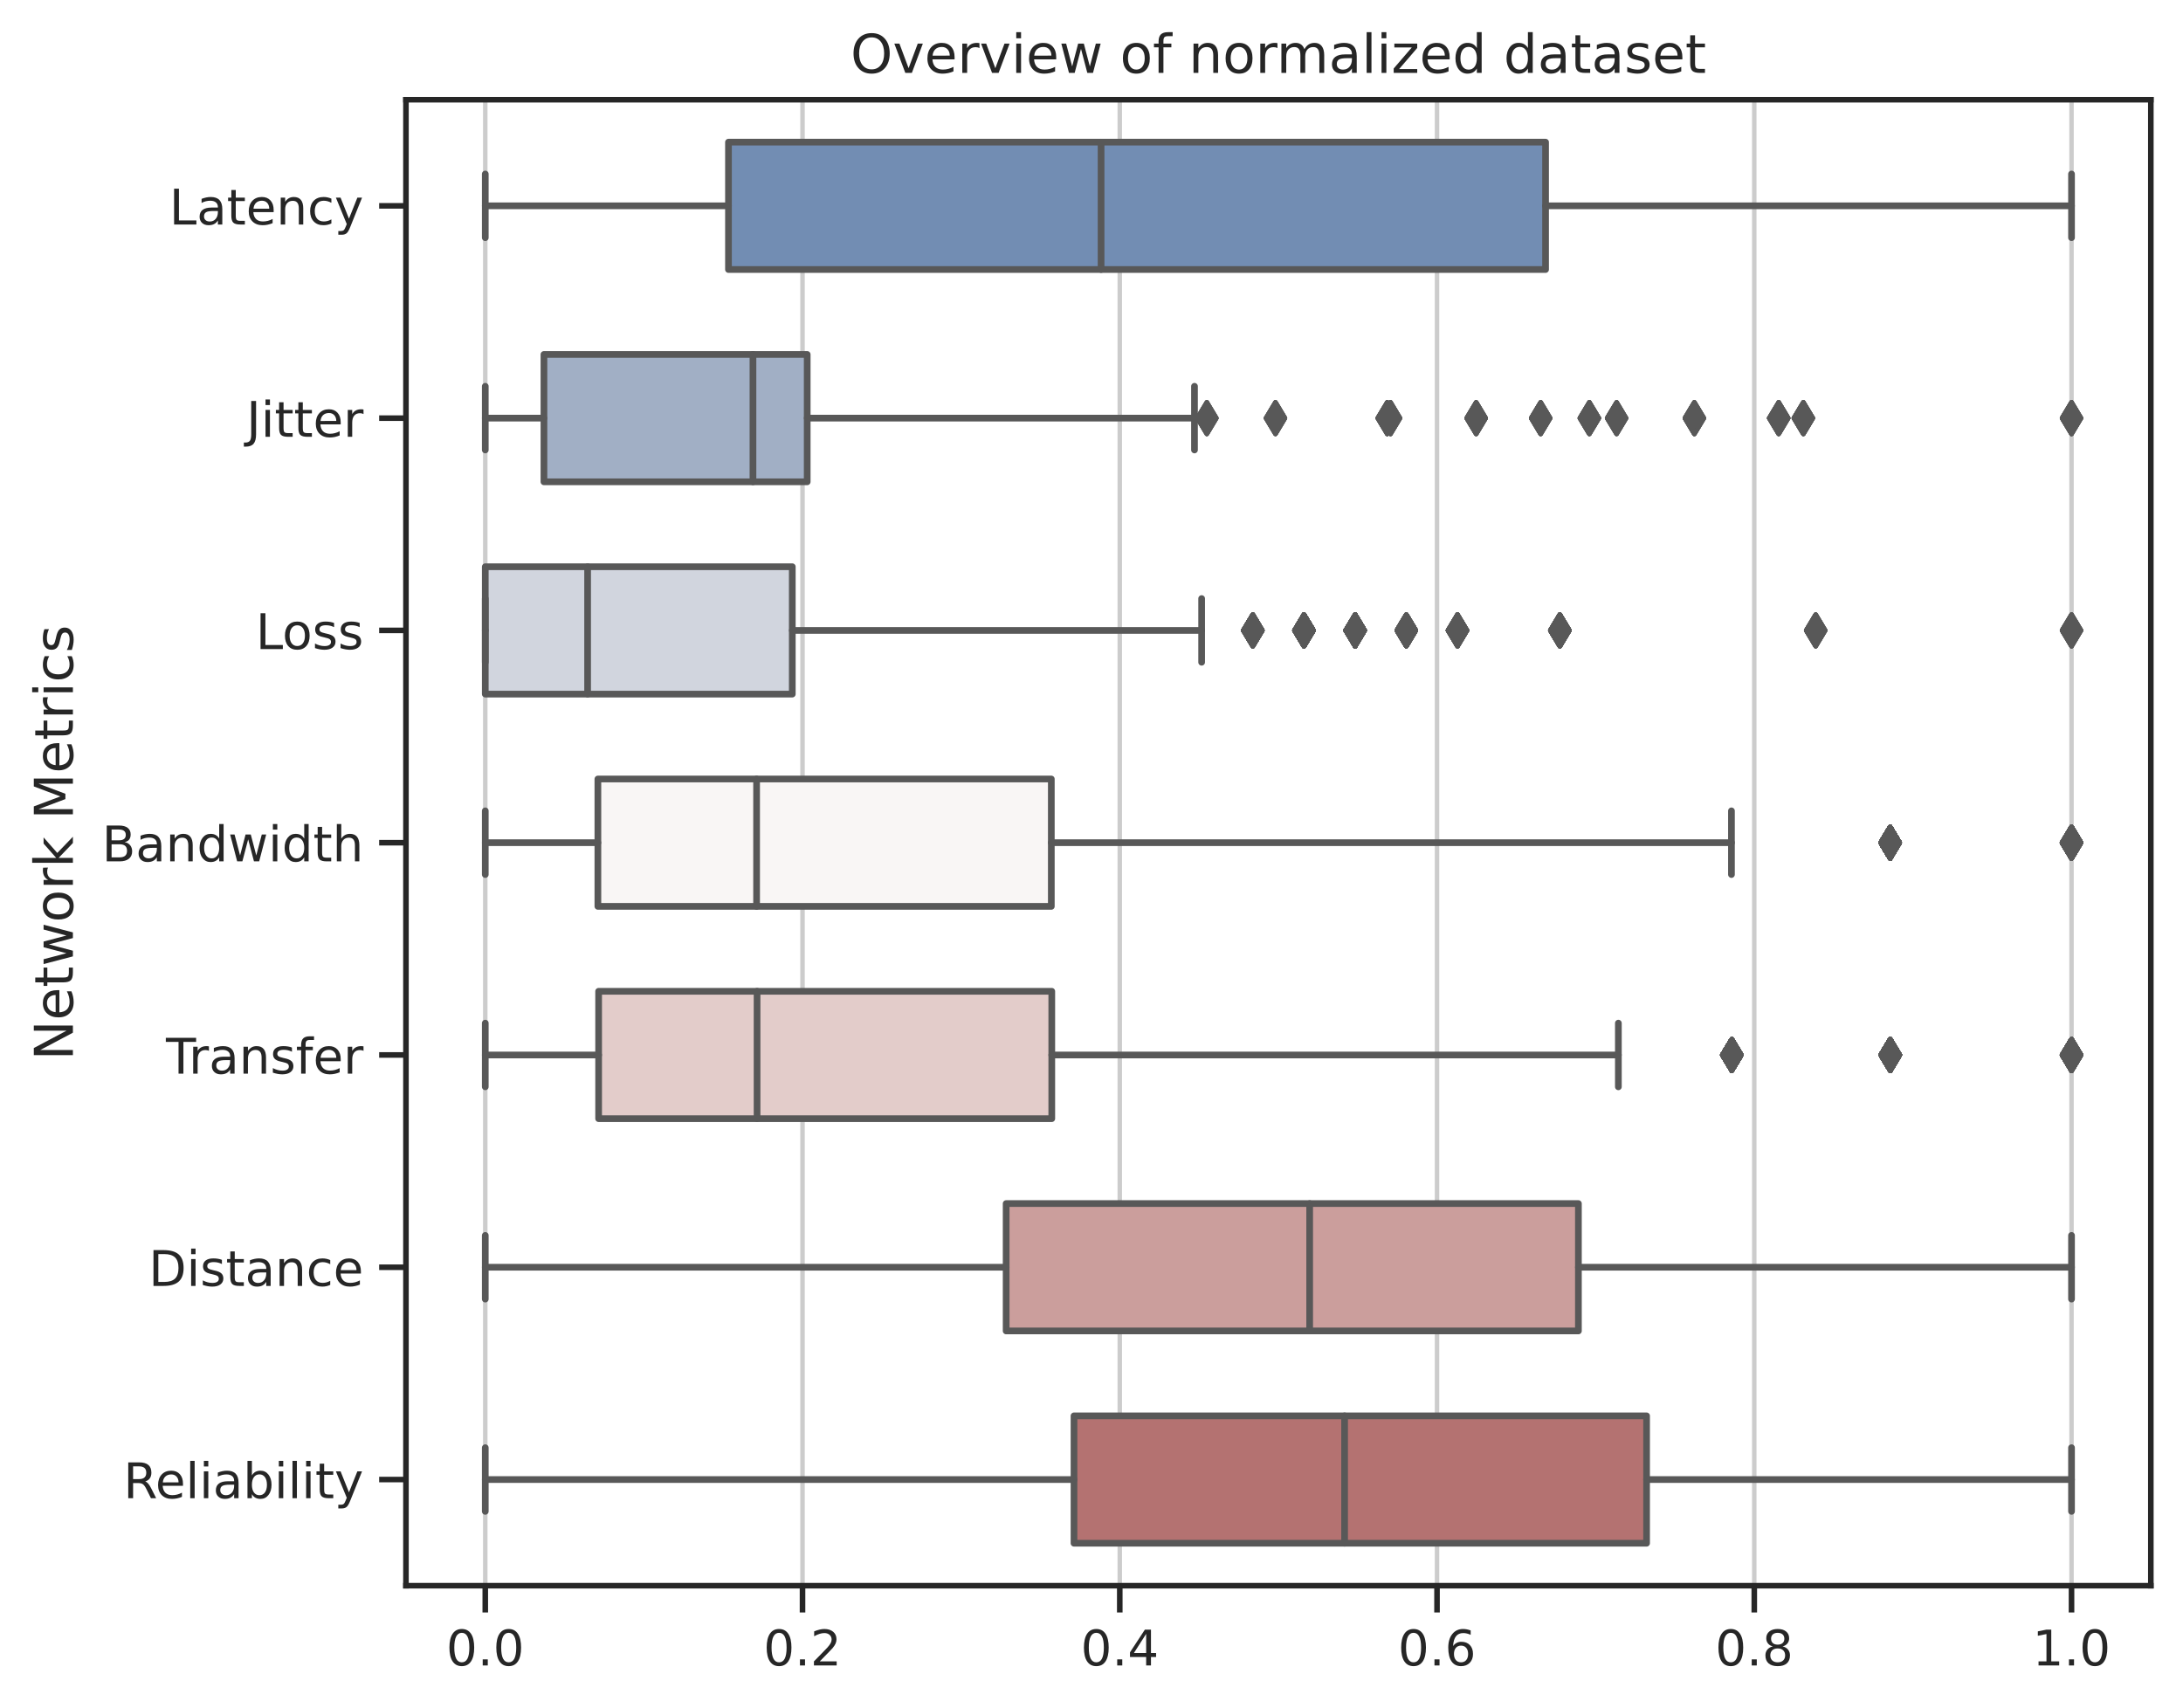 <?xml version="1.0" encoding="utf-8" standalone="no"?>
<!DOCTYPE svg PUBLIC "-//W3C//DTD SVG 1.1//EN"
  "http://www.w3.org/Graphics/SVG/1.1/DTD/svg11.dtd">
<!-- Created with matplotlib (https://matplotlib.org/) -->
<svg height="382.304pt" version="1.1" viewBox="0 0 488.675 382.304" width="488.675pt" xmlns="http://www.w3.org/2000/svg" xmlns:xlink="http://www.w3.org/1999/xlink">
 <defs>
  <style type="text/css">*{stroke-linecap:butt;stroke-linejoin:round;}</style>
 </defs>
 <g id="figure_1">
  <g id="patch_1">
   <path d="M 0 382.304 
L 488.675 382.304 
L 488.675 0 
L 0 0 
z
" style="fill:#ffffff;"/>
  </g>
  <g id="axes_1">
   <g id="patch_2">
    <path d="M 90.875 354.958 
L 481.475 354.958 
L 481.475 22.318 
L 90.875 22.318 
z
" style="fill:#ffffff;"/>
   </g>
   <g id="matplotlib.axis_1">
    <g id="xtick_1">
     <g id="line2d_1">
      <path clip-path="url(#p415feddd82)" d="M 108.63 354.958 
L 108.63 22.318 
" style="fill:none;stroke:#cccccc;stroke-linecap:round;"/>
     </g>
     <g id="line2d_2">
      <defs>
       <path d="M 0 0 
L 0 6 
" id="m2a61d51598" style="stroke:#262626;stroke-width:1.25;"/>
      </defs>
      <g>
       <use style="fill:#262626;stroke:#262626;stroke-width:1.25;" x="108.63" xlink:href="#m2a61d51598" y="354.958"/>
      </g>
     </g>
     <g id="text_1">
      <!-- 0.0 -->
      <g style="fill:#262626;" transform="translate(99.883 372.816)scale(0.11 -0.11)">
       <defs>
        <path d="M 31.781 66.406 
Q 24.172 66.406 20.328 58.906 
Q 16.5 51.422 16.5 36.375 
Q 16.5 21.391 20.328 13.891 
Q 24.172 6.391 31.781 6.391 
Q 39.453 6.391 43.281 13.891 
Q 47.125 21.391 47.125 36.375 
Q 47.125 51.422 43.281 58.906 
Q 39.453 66.406 31.781 66.406 
z
M 31.781 74.219 
Q 44.047 74.219 50.516 64.516 
Q 56.984 54.828 56.984 36.375 
Q 56.984 17.969 50.516 8.266 
Q 44.047 -1.422 31.781 -1.422 
Q 19.531 -1.422 13.062 8.266 
Q 6.594 17.969 6.594 36.375 
Q 6.594 54.828 13.062 64.516 
Q 19.531 74.219 31.781 74.219 
z
" id="DejaVuSans-48"/>
        <path d="M 10.688 12.406 
L 21 12.406 
L 21 0 
L 10.688 0 
z
" id="DejaVuSans-46"/>
       </defs>
       <use xlink:href="#DejaVuSans-48"/>
       <use x="63.623" xlink:href="#DejaVuSans-46"/>
       <use x="95.41" xlink:href="#DejaVuSans-48"/>
      </g>
     </g>
    </g>
    <g id="xtick_2">
     <g id="line2d_3">
      <path clip-path="url(#p415feddd82)" d="M 179.648 354.958 
L 179.648 22.318 
" style="fill:none;stroke:#cccccc;stroke-linecap:round;"/>
     </g>
     <g id="line2d_4">
      <g>
       <use style="fill:#262626;stroke:#262626;stroke-width:1.25;" x="179.648" xlink:href="#m2a61d51598" y="354.958"/>
      </g>
     </g>
     <g id="text_2">
      <!-- 0.2 -->
      <g style="fill:#262626;" transform="translate(170.901 372.816)scale(0.11 -0.11)">
       <defs>
        <path d="M 19.188 8.297 
L 53.609 8.297 
L 53.609 0 
L 7.328 0 
L 7.328 8.297 
Q 12.938 14.109 22.625 23.891 
Q 32.328 33.688 34.812 36.531 
Q 39.547 41.844 41.422 45.531 
Q 43.312 49.219 43.312 52.781 
Q 43.312 58.594 39.234 62.25 
Q 35.156 65.922 28.609 65.922 
Q 23.969 65.922 18.812 64.312 
Q 13.672 62.703 7.812 59.422 
L 7.812 69.391 
Q 13.766 71.781 18.938 73 
Q 24.125 74.219 28.422 74.219 
Q 39.75 74.219 46.484 68.547 
Q 53.219 62.891 53.219 53.422 
Q 53.219 48.922 51.531 44.891 
Q 49.859 40.875 45.406 35.406 
Q 44.188 33.984 37.641 27.219 
Q 31.109 20.453 19.188 8.297 
z
" id="DejaVuSans-50"/>
       </defs>
       <use xlink:href="#DejaVuSans-48"/>
       <use x="63.623" xlink:href="#DejaVuSans-46"/>
       <use x="95.41" xlink:href="#DejaVuSans-50"/>
      </g>
     </g>
    </g>
    <g id="xtick_3">
     <g id="line2d_5">
      <path clip-path="url(#p415feddd82)" d="M 250.666 354.958 
L 250.666 22.318 
" style="fill:none;stroke:#cccccc;stroke-linecap:round;"/>
     </g>
     <g id="line2d_6">
      <g>
       <use style="fill:#262626;stroke:#262626;stroke-width:1.25;" x="250.666" xlink:href="#m2a61d51598" y="354.958"/>
      </g>
     </g>
     <g id="text_3">
      <!-- 0.4 -->
      <g style="fill:#262626;" transform="translate(241.919 372.816)scale(0.11 -0.11)">
       <defs>
        <path d="M 37.797 64.312 
L 12.891 25.391 
L 37.797 25.391 
z
M 35.203 72.906 
L 47.609 72.906 
L 47.609 25.391 
L 58.016 25.391 
L 58.016 17.188 
L 47.609 17.188 
L 47.609 0 
L 37.797 0 
L 37.797 17.188 
L 4.891 17.188 
L 4.891 26.703 
z
" id="DejaVuSans-52"/>
       </defs>
       <use xlink:href="#DejaVuSans-48"/>
       <use x="63.623" xlink:href="#DejaVuSans-46"/>
       <use x="95.41" xlink:href="#DejaVuSans-52"/>
      </g>
     </g>
    </g>
    <g id="xtick_4">
     <g id="line2d_7">
      <path clip-path="url(#p415feddd82)" d="M 321.684 354.958 
L 321.684 22.318 
" style="fill:none;stroke:#cccccc;stroke-linecap:round;"/>
     </g>
     <g id="line2d_8">
      <g>
       <use style="fill:#262626;stroke:#262626;stroke-width:1.25;" x="321.684" xlink:href="#m2a61d51598" y="354.958"/>
      </g>
     </g>
     <g id="text_4">
      <!-- 0.6 -->
      <g style="fill:#262626;" transform="translate(312.937 372.816)scale(0.11 -0.11)">
       <defs>
        <path d="M 33.016 40.375 
Q 26.375 40.375 22.484 35.828 
Q 18.609 31.297 18.609 23.391 
Q 18.609 15.531 22.484 10.953 
Q 26.375 6.391 33.016 6.391 
Q 39.656 6.391 43.531 10.953 
Q 47.406 15.531 47.406 23.391 
Q 47.406 31.297 43.531 35.828 
Q 39.656 40.375 33.016 40.375 
z
M 52.594 71.297 
L 52.594 62.312 
Q 48.875 64.062 45.094 64.984 
Q 41.312 65.922 37.594 65.922 
Q 27.828 65.922 22.672 59.328 
Q 17.531 52.734 16.797 39.406 
Q 19.672 43.656 24.016 45.922 
Q 28.375 48.188 33.594 48.188 
Q 44.578 48.188 50.953 41.516 
Q 57.328 34.859 57.328 23.391 
Q 57.328 12.156 50.688 5.359 
Q 44.047 -1.422 33.016 -1.422 
Q 20.359 -1.422 13.672 8.266 
Q 6.984 17.969 6.984 36.375 
Q 6.984 53.656 15.188 63.938 
Q 23.391 74.219 37.203 74.219 
Q 40.922 74.219 44.703 73.484 
Q 48.484 72.75 52.594 71.297 
z
" id="DejaVuSans-54"/>
       </defs>
       <use xlink:href="#DejaVuSans-48"/>
       <use x="63.623" xlink:href="#DejaVuSans-46"/>
       <use x="95.41" xlink:href="#DejaVuSans-54"/>
      </g>
     </g>
    </g>
    <g id="xtick_5">
     <g id="line2d_9">
      <path clip-path="url(#p415feddd82)" d="M 392.702 354.958 
L 392.702 22.318 
" style="fill:none;stroke:#cccccc;stroke-linecap:round;"/>
     </g>
     <g id="line2d_10">
      <g>
       <use style="fill:#262626;stroke:#262626;stroke-width:1.25;" x="392.702" xlink:href="#m2a61d51598" y="354.958"/>
      </g>
     </g>
     <g id="text_5">
      <!-- 0.8 -->
      <g style="fill:#262626;" transform="translate(383.956 372.816)scale(0.11 -0.11)">
       <defs>
        <path d="M 31.781 34.625 
Q 24.75 34.625 20.719 30.859 
Q 16.703 27.094 16.703 20.516 
Q 16.703 13.922 20.719 10.156 
Q 24.75 6.391 31.781 6.391 
Q 38.812 6.391 42.859 10.172 
Q 46.922 13.969 46.922 20.516 
Q 46.922 27.094 42.891 30.859 
Q 38.875 34.625 31.781 34.625 
z
M 21.922 38.812 
Q 15.578 40.375 12.031 44.719 
Q 8.5 49.078 8.5 55.328 
Q 8.5 64.062 14.719 69.141 
Q 20.953 74.219 31.781 74.219 
Q 42.672 74.219 48.875 69.141 
Q 55.078 64.062 55.078 55.328 
Q 55.078 49.078 51.531 44.719 
Q 48 40.375 41.703 38.812 
Q 48.828 37.156 52.797 32.312 
Q 56.781 27.484 56.781 20.516 
Q 56.781 9.906 50.312 4.234 
Q 43.844 -1.422 31.781 -1.422 
Q 19.734 -1.422 13.25 4.234 
Q 6.781 9.906 6.781 20.516 
Q 6.781 27.484 10.781 32.312 
Q 14.797 37.156 21.922 38.812 
z
M 18.312 54.391 
Q 18.312 48.734 21.844 45.562 
Q 25.391 42.391 31.781 42.391 
Q 38.141 42.391 41.719 45.562 
Q 45.312 48.734 45.312 54.391 
Q 45.312 60.062 41.719 63.234 
Q 38.141 66.406 31.781 66.406 
Q 25.391 66.406 21.844 63.234 
Q 18.312 60.062 18.312 54.391 
z
" id="DejaVuSans-56"/>
       </defs>
       <use xlink:href="#DejaVuSans-48"/>
       <use x="63.623" xlink:href="#DejaVuSans-46"/>
       <use x="95.41" xlink:href="#DejaVuSans-56"/>
      </g>
     </g>
    </g>
    <g id="xtick_6">
     <g id="line2d_11">
      <path clip-path="url(#p415feddd82)" d="M 463.72 354.958 
L 463.72 22.318 
" style="fill:none;stroke:#cccccc;stroke-linecap:round;"/>
     </g>
     <g id="line2d_12">
      <g>
       <use style="fill:#262626;stroke:#262626;stroke-width:1.25;" x="463.72" xlink:href="#m2a61d51598" y="354.958"/>
      </g>
     </g>
     <g id="text_6">
      <!-- 1.0 -->
      <g style="fill:#262626;" transform="translate(454.974 372.816)scale(0.11 -0.11)">
       <defs>
        <path d="M 12.406 8.297 
L 28.516 8.297 
L 28.516 63.922 
L 10.984 60.406 
L 10.984 69.391 
L 28.422 72.906 
L 38.281 72.906 
L 38.281 8.297 
L 54.391 8.297 
L 54.391 0 
L 12.406 0 
z
" id="DejaVuSans-49"/>
       </defs>
       <use xlink:href="#DejaVuSans-49"/>
       <use x="63.623" xlink:href="#DejaVuSans-46"/>
       <use x="95.41" xlink:href="#DejaVuSans-48"/>
      </g>
     </g>
    </g>
   </g>
   <g id="matplotlib.axis_2">
    <g id="ytick_1">
     <g id="line2d_13">
      <defs>
       <path d="M 0 0 
L -6 0 
" id="m8f220d52c6" style="stroke:#262626;stroke-width:1.25;"/>
      </defs>
      <g>
       <use style="fill:#262626;stroke:#262626;stroke-width:1.25;" x="90.875" xlink:href="#m8f220d52c6" y="46.078"/>
      </g>
     </g>
     <g id="text_7">
      <!-- Latency -->
      <g style="fill:#262626;" transform="translate(37.894 50.257)scale(0.11 -0.11)">
       <defs>
        <path d="M 9.812 72.906 
L 19.672 72.906 
L 19.672 8.297 
L 55.172 8.297 
L 55.172 0 
L 9.812 0 
z
" id="DejaVuSans-76"/>
        <path d="M 34.281 27.484 
Q 23.391 27.484 19.188 25 
Q 14.984 22.516 14.984 16.5 
Q 14.984 11.719 18.141 8.906 
Q 21.297 6.109 26.703 6.109 
Q 34.188 6.109 38.703 11.406 
Q 43.219 16.703 43.219 25.484 
L 43.219 27.484 
z
M 52.203 31.203 
L 52.203 0 
L 43.219 0 
L 43.219 8.297 
Q 40.141 3.328 35.547 0.953 
Q 30.953 -1.422 24.312 -1.422 
Q 15.922 -1.422 10.953 3.297 
Q 6 8.016 6 15.922 
Q 6 25.141 12.172 29.828 
Q 18.359 34.516 30.609 34.516 
L 43.219 34.516 
L 43.219 35.406 
Q 43.219 41.609 39.141 45 
Q 35.062 48.391 27.688 48.391 
Q 23 48.391 18.547 47.266 
Q 14.109 46.141 10.016 43.891 
L 10.016 52.203 
Q 14.938 54.109 19.578 55.047 
Q 24.219 56 28.609 56 
Q 40.484 56 46.344 49.844 
Q 52.203 43.703 52.203 31.203 
z
" id="DejaVuSans-97"/>
        <path d="M 18.312 70.219 
L 18.312 54.688 
L 36.812 54.688 
L 36.812 47.703 
L 18.312 47.703 
L 18.312 18.016 
Q 18.312 11.328 20.141 9.422 
Q 21.969 7.516 27.594 7.516 
L 36.812 7.516 
L 36.812 0 
L 27.594 0 
Q 17.188 0 13.234 3.875 
Q 9.281 7.766 9.281 18.016 
L 9.281 47.703 
L 2.688 47.703 
L 2.688 54.688 
L 9.281 54.688 
L 9.281 70.219 
z
" id="DejaVuSans-116"/>
        <path d="M 56.203 29.594 
L 56.203 25.203 
L 14.891 25.203 
Q 15.484 15.922 20.484 11.062 
Q 25.484 6.203 34.422 6.203 
Q 39.594 6.203 44.453 7.469 
Q 49.312 8.734 54.109 11.281 
L 54.109 2.781 
Q 49.266 0.734 44.188 -0.344 
Q 39.109 -1.422 33.891 -1.422 
Q 20.797 -1.422 13.156 6.188 
Q 5.516 13.812 5.516 26.812 
Q 5.516 40.234 12.766 48.109 
Q 20.016 56 32.328 56 
Q 43.359 56 49.781 48.891 
Q 56.203 41.797 56.203 29.594 
z
M 47.219 32.234 
Q 47.125 39.594 43.094 43.984 
Q 39.062 48.391 32.422 48.391 
Q 24.906 48.391 20.391 44.141 
Q 15.875 39.891 15.188 32.172 
z
" id="DejaVuSans-101"/>
        <path d="M 54.891 33.016 
L 54.891 0 
L 45.906 0 
L 45.906 32.719 
Q 45.906 40.484 42.875 44.328 
Q 39.844 48.188 33.797 48.188 
Q 26.516 48.188 22.312 43.547 
Q 18.109 38.922 18.109 30.906 
L 18.109 0 
L 9.078 0 
L 9.078 54.688 
L 18.109 54.688 
L 18.109 46.188 
Q 21.344 51.125 25.703 53.562 
Q 30.078 56 35.797 56 
Q 45.219 56 50.047 50.172 
Q 54.891 44.344 54.891 33.016 
z
" id="DejaVuSans-110"/>
        <path d="M 48.781 52.594 
L 48.781 44.188 
Q 44.969 46.297 41.141 47.344 
Q 37.312 48.391 33.406 48.391 
Q 24.656 48.391 19.812 42.844 
Q 14.984 37.312 14.984 27.297 
Q 14.984 17.281 19.812 11.734 
Q 24.656 6.203 33.406 6.203 
Q 37.312 6.203 41.141 7.25 
Q 44.969 8.297 48.781 10.406 
L 48.781 2.094 
Q 45.016 0.344 40.984 -0.531 
Q 36.969 -1.422 32.422 -1.422 
Q 20.062 -1.422 12.781 6.344 
Q 5.516 14.109 5.516 27.297 
Q 5.516 40.672 12.859 48.328 
Q 20.219 56 33.016 56 
Q 37.156 56 41.109 55.141 
Q 45.062 54.297 48.781 52.594 
z
" id="DejaVuSans-99"/>
        <path d="M 32.172 -5.078 
Q 28.375 -14.844 24.75 -17.812 
Q 21.141 -20.797 15.094 -20.797 
L 7.906 -20.797 
L 7.906 -13.281 
L 13.188 -13.281 
Q 16.891 -13.281 18.938 -11.516 
Q 21 -9.766 23.484 -3.219 
L 25.094 0.875 
L 2.984 54.688 
L 12.5 54.688 
L 29.594 11.922 
L 46.688 54.688 
L 56.203 54.688 
z
" id="DejaVuSans-121"/>
       </defs>
       <use xlink:href="#DejaVuSans-76"/>
       <use x="55.713" xlink:href="#DejaVuSans-97"/>
       <use x="116.992" xlink:href="#DejaVuSans-116"/>
       <use x="156.201" xlink:href="#DejaVuSans-101"/>
       <use x="217.725" xlink:href="#DejaVuSans-110"/>
       <use x="281.104" xlink:href="#DejaVuSans-99"/>
       <use x="336.084" xlink:href="#DejaVuSans-121"/>
      </g>
     </g>
    </g>
    <g id="ytick_2">
     <g id="line2d_14">
      <g>
       <use style="fill:#262626;stroke:#262626;stroke-width:1.25;" x="90.875" xlink:href="#m8f220d52c6" y="93.598"/>
      </g>
     </g>
     <g id="text_8">
      <!-- Jitter -->
      <g style="fill:#262626;" transform="translate(55.159 97.777)scale(0.11 -0.11)">
       <defs>
        <path d="M 9.812 72.906 
L 19.672 72.906 
L 19.672 5.078 
Q 19.672 -8.109 14.672 -14.062 
Q 9.672 -20.016 -1.422 -20.016 
L -5.172 -20.016 
L -5.172 -11.719 
L -2.094 -11.719 
Q 4.438 -11.719 7.125 -8.047 
Q 9.812 -4.391 9.812 5.078 
z
" id="DejaVuSans-74"/>
        <path d="M 9.422 54.688 
L 18.406 54.688 
L 18.406 0 
L 9.422 0 
z
M 9.422 75.984 
L 18.406 75.984 
L 18.406 64.594 
L 9.422 64.594 
z
" id="DejaVuSans-105"/>
        <path d="M 41.109 46.297 
Q 39.594 47.172 37.812 47.578 
Q 36.031 48 33.891 48 
Q 26.266 48 22.188 43.047 
Q 18.109 38.094 18.109 28.812 
L 18.109 0 
L 9.078 0 
L 9.078 54.688 
L 18.109 54.688 
L 18.109 46.188 
Q 20.953 51.172 25.484 53.578 
Q 30.031 56 36.531 56 
Q 37.453 56 38.578 55.875 
Q 39.703 55.766 41.062 55.516 
z
" id="DejaVuSans-114"/>
       </defs>
       <use xlink:href="#DejaVuSans-74"/>
       <use x="29.492" xlink:href="#DejaVuSans-105"/>
       <use x="57.275" xlink:href="#DejaVuSans-116"/>
       <use x="96.484" xlink:href="#DejaVuSans-116"/>
       <use x="135.693" xlink:href="#DejaVuSans-101"/>
       <use x="197.217" xlink:href="#DejaVuSans-114"/>
      </g>
     </g>
    </g>
    <g id="ytick_3">
     <g id="line2d_15">
      <g>
       <use style="fill:#262626;stroke:#262626;stroke-width:1.25;" x="90.875" xlink:href="#m8f220d52c6" y="141.118"/>
      </g>
     </g>
     <g id="text_9">
      <!-- Loss -->
      <g style="fill:#262626;" transform="translate(57.247 145.297)scale(0.11 -0.11)">
       <defs>
        <path d="M 30.609 48.391 
Q 23.391 48.391 19.188 42.75 
Q 14.984 37.109 14.984 27.297 
Q 14.984 17.484 19.156 11.844 
Q 23.344 6.203 30.609 6.203 
Q 37.797 6.203 41.984 11.859 
Q 46.188 17.531 46.188 27.297 
Q 46.188 37.016 41.984 42.703 
Q 37.797 48.391 30.609 48.391 
z
M 30.609 56 
Q 42.328 56 49.016 48.375 
Q 55.719 40.766 55.719 27.297 
Q 55.719 13.875 49.016 6.219 
Q 42.328 -1.422 30.609 -1.422 
Q 18.844 -1.422 12.172 6.219 
Q 5.516 13.875 5.516 27.297 
Q 5.516 40.766 12.172 48.375 
Q 18.844 56 30.609 56 
z
" id="DejaVuSans-111"/>
        <path d="M 44.281 53.078 
L 44.281 44.578 
Q 40.484 46.531 36.375 47.5 
Q 32.281 48.484 27.875 48.484 
Q 21.188 48.484 17.844 46.438 
Q 14.5 44.391 14.5 40.281 
Q 14.5 37.156 16.891 35.375 
Q 19.281 33.594 26.516 31.984 
L 29.594 31.297 
Q 39.156 29.25 43.188 25.516 
Q 47.219 21.781 47.219 15.094 
Q 47.219 7.469 41.188 3.016 
Q 35.156 -1.422 24.609 -1.422 
Q 20.219 -1.422 15.453 -0.562 
Q 10.688 0.297 5.422 2 
L 5.422 11.281 
Q 10.406 8.688 15.234 7.391 
Q 20.062 6.109 24.812 6.109 
Q 31.156 6.109 34.562 8.281 
Q 37.984 10.453 37.984 14.406 
Q 37.984 18.062 35.516 20.016 
Q 33.062 21.969 24.703 23.781 
L 21.578 24.516 
Q 13.234 26.266 9.516 29.906 
Q 5.812 33.547 5.812 39.891 
Q 5.812 47.609 11.281 51.797 
Q 16.75 56 26.812 56 
Q 31.781 56 36.172 55.266 
Q 40.578 54.547 44.281 53.078 
z
" id="DejaVuSans-115"/>
       </defs>
       <use xlink:href="#DejaVuSans-76"/>
       <use x="53.963" xlink:href="#DejaVuSans-111"/>
       <use x="115.145" xlink:href="#DejaVuSans-115"/>
       <use x="167.244" xlink:href="#DejaVuSans-115"/>
      </g>
     </g>
    </g>
    <g id="ytick_4">
     <g id="line2d_16">
      <g>
       <use style="fill:#262626;stroke:#262626;stroke-width:1.25;" x="90.875" xlink:href="#m8f220d52c6" y="188.638"/>
      </g>
     </g>
     <g id="text_10">
      <!-- Bandwidth -->
      <g style="fill:#262626;" transform="translate(22.814 192.817)scale(0.11 -0.11)">
       <defs>
        <path d="M 19.672 34.812 
L 19.672 8.109 
L 35.5 8.109 
Q 43.453 8.109 47.281 11.406 
Q 51.125 14.703 51.125 21.484 
Q 51.125 28.328 47.281 31.562 
Q 43.453 34.812 35.5 34.812 
z
M 19.672 64.797 
L 19.672 42.828 
L 34.281 42.828 
Q 41.5 42.828 45.031 45.531 
Q 48.578 48.25 48.578 53.812 
Q 48.578 59.328 45.031 62.062 
Q 41.5 64.797 34.281 64.797 
z
M 9.812 72.906 
L 35.016 72.906 
Q 46.297 72.906 52.391 68.219 
Q 58.5 63.531 58.5 54.891 
Q 58.5 48.188 55.375 44.234 
Q 52.25 40.281 46.188 39.312 
Q 53.469 37.75 57.5 32.781 
Q 61.531 27.828 61.531 20.406 
Q 61.531 10.641 54.891 5.312 
Q 48.25 0 35.984 0 
L 9.812 0 
z
" id="DejaVuSans-66"/>
        <path d="M 45.406 46.391 
L 45.406 75.984 
L 54.391 75.984 
L 54.391 0 
L 45.406 0 
L 45.406 8.203 
Q 42.578 3.328 38.25 0.953 
Q 33.938 -1.422 27.875 -1.422 
Q 17.969 -1.422 11.734 6.484 
Q 5.516 14.406 5.516 27.297 
Q 5.516 40.188 11.734 48.094 
Q 17.969 56 27.875 56 
Q 33.938 56 38.25 53.625 
Q 42.578 51.266 45.406 46.391 
z
M 14.797 27.297 
Q 14.797 17.391 18.875 11.75 
Q 22.953 6.109 30.078 6.109 
Q 37.203 6.109 41.297 11.75 
Q 45.406 17.391 45.406 27.297 
Q 45.406 37.203 41.297 42.844 
Q 37.203 48.484 30.078 48.484 
Q 22.953 48.484 18.875 42.844 
Q 14.797 37.203 14.797 27.297 
z
" id="DejaVuSans-100"/>
        <path d="M 4.203 54.688 
L 13.188 54.688 
L 24.422 12.016 
L 35.594 54.688 
L 46.188 54.688 
L 57.422 12.016 
L 68.609 54.688 
L 77.594 54.688 
L 63.281 0 
L 52.688 0 
L 40.922 44.828 
L 29.109 0 
L 18.5 0 
z
" id="DejaVuSans-119"/>
        <path d="M 54.891 33.016 
L 54.891 0 
L 45.906 0 
L 45.906 32.719 
Q 45.906 40.484 42.875 44.328 
Q 39.844 48.188 33.797 48.188 
Q 26.516 48.188 22.312 43.547 
Q 18.109 38.922 18.109 30.906 
L 18.109 0 
L 9.078 0 
L 9.078 75.984 
L 18.109 75.984 
L 18.109 46.188 
Q 21.344 51.125 25.703 53.562 
Q 30.078 56 35.797 56 
Q 45.219 56 50.047 50.172 
Q 54.891 44.344 54.891 33.016 
z
" id="DejaVuSans-104"/>
       </defs>
       <use xlink:href="#DejaVuSans-66"/>
       <use x="68.604" xlink:href="#DejaVuSans-97"/>
       <use x="129.883" xlink:href="#DejaVuSans-110"/>
       <use x="193.262" xlink:href="#DejaVuSans-100"/>
       <use x="256.738" xlink:href="#DejaVuSans-119"/>
       <use x="338.525" xlink:href="#DejaVuSans-105"/>
       <use x="366.309" xlink:href="#DejaVuSans-100"/>
       <use x="429.785" xlink:href="#DejaVuSans-116"/>
       <use x="468.994" xlink:href="#DejaVuSans-104"/>
      </g>
     </g>
    </g>
    <g id="ytick_5">
     <g id="line2d_17">
      <g>
       <use style="fill:#262626;stroke:#262626;stroke-width:1.25;" x="90.875" xlink:href="#m8f220d52c6" y="236.158"/>
      </g>
     </g>
     <g id="text_11">
      <!-- Transfer -->
      <g style="fill:#262626;" transform="translate(37.152 240.337)scale(0.11 -0.11)">
       <defs>
        <path d="M -0.297 72.906 
L 61.375 72.906 
L 61.375 64.594 
L 35.5 64.594 
L 35.5 0 
L 25.594 0 
L 25.594 64.594 
L -0.297 64.594 
z
" id="DejaVuSans-84"/>
        <path d="M 37.109 75.984 
L 37.109 68.5 
L 28.516 68.5 
Q 23.688 68.5 21.797 66.547 
Q 19.922 64.594 19.922 59.516 
L 19.922 54.688 
L 34.719 54.688 
L 34.719 47.703 
L 19.922 47.703 
L 19.922 0 
L 10.891 0 
L 10.891 47.703 
L 2.297 47.703 
L 2.297 54.688 
L 10.891 54.688 
L 10.891 58.5 
Q 10.891 67.625 15.141 71.797 
Q 19.391 75.984 28.609 75.984 
z
" id="DejaVuSans-102"/>
       </defs>
       <use xlink:href="#DejaVuSans-84"/>
       <use x="46.334" xlink:href="#DejaVuSans-114"/>
       <use x="87.447" xlink:href="#DejaVuSans-97"/>
       <use x="148.727" xlink:href="#DejaVuSans-110"/>
       <use x="212.105" xlink:href="#DejaVuSans-115"/>
       <use x="264.205" xlink:href="#DejaVuSans-102"/>
       <use x="299.41" xlink:href="#DejaVuSans-101"/>
       <use x="360.934" xlink:href="#DejaVuSans-114"/>
      </g>
     </g>
    </g>
    <g id="ytick_6">
     <g id="line2d_18">
      <g>
       <use style="fill:#262626;stroke:#262626;stroke-width:1.25;" x="90.875" xlink:href="#m8f220d52c6" y="283.678"/>
      </g>
     </g>
     <g id="text_12">
      <!-- Distance -->
      <g style="fill:#262626;" transform="translate(33.278 287.857)scale(0.11 -0.11)">
       <defs>
        <path d="M 19.672 64.797 
L 19.672 8.109 
L 31.594 8.109 
Q 46.688 8.109 53.688 14.938 
Q 60.688 21.781 60.688 36.531 
Q 60.688 51.172 53.688 57.984 
Q 46.688 64.797 31.594 64.797 
z
M 9.812 72.906 
L 30.078 72.906 
Q 51.266 72.906 61.172 64.094 
Q 71.094 55.281 71.094 36.531 
Q 71.094 17.672 61.125 8.828 
Q 51.172 0 30.078 0 
L 9.812 0 
z
" id="DejaVuSans-68"/>
       </defs>
       <use xlink:href="#DejaVuSans-68"/>
       <use x="77.002" xlink:href="#DejaVuSans-105"/>
       <use x="104.785" xlink:href="#DejaVuSans-115"/>
       <use x="156.885" xlink:href="#DejaVuSans-116"/>
       <use x="196.094" xlink:href="#DejaVuSans-97"/>
       <use x="257.373" xlink:href="#DejaVuSans-110"/>
       <use x="320.752" xlink:href="#DejaVuSans-99"/>
       <use x="375.732" xlink:href="#DejaVuSans-101"/>
      </g>
     </g>
    </g>
    <g id="ytick_7">
     <g id="line2d_19">
      <g>
       <use style="fill:#262626;stroke:#262626;stroke-width:1.25;" x="90.875" xlink:href="#m8f220d52c6" y="331.198"/>
      </g>
     </g>
     <g id="text_13">
      <!-- Reliability -->
      <g style="fill:#262626;" transform="translate(27.631 335.377)scale(0.11 -0.11)">
       <defs>
        <path d="M 44.391 34.188 
Q 47.562 33.109 50.562 29.594 
Q 53.562 26.078 56.594 19.922 
L 66.609 0 
L 56 0 
L 46.688 18.703 
Q 43.062 26.031 39.672 28.422 
Q 36.281 30.812 30.422 30.812 
L 19.672 30.812 
L 19.672 0 
L 9.812 0 
L 9.812 72.906 
L 32.078 72.906 
Q 44.578 72.906 50.734 67.672 
Q 56.891 62.453 56.891 51.906 
Q 56.891 45.016 53.688 40.469 
Q 50.484 35.938 44.391 34.188 
z
M 19.672 64.797 
L 19.672 38.922 
L 32.078 38.922 
Q 39.203 38.922 42.844 42.219 
Q 46.484 45.516 46.484 51.906 
Q 46.484 58.297 42.844 61.547 
Q 39.203 64.797 32.078 64.797 
z
" id="DejaVuSans-82"/>
        <path d="M 9.422 75.984 
L 18.406 75.984 
L 18.406 0 
L 9.422 0 
z
" id="DejaVuSans-108"/>
        <path d="M 48.688 27.297 
Q 48.688 37.203 44.609 42.844 
Q 40.531 48.484 33.406 48.484 
Q 26.266 48.484 22.188 42.844 
Q 18.109 37.203 18.109 27.297 
Q 18.109 17.391 22.188 11.75 
Q 26.266 6.109 33.406 6.109 
Q 40.531 6.109 44.609 11.75 
Q 48.688 17.391 48.688 27.297 
z
M 18.109 46.391 
Q 20.953 51.266 25.266 53.625 
Q 29.594 56 35.594 56 
Q 45.562 56 51.781 48.094 
Q 58.016 40.188 58.016 27.297 
Q 58.016 14.406 51.781 6.484 
Q 45.562 -1.422 35.594 -1.422 
Q 29.594 -1.422 25.266 0.953 
Q 20.953 3.328 18.109 8.203 
L 18.109 0 
L 9.078 0 
L 9.078 75.984 
L 18.109 75.984 
z
" id="DejaVuSans-98"/>
       </defs>
       <use xlink:href="#DejaVuSans-82"/>
       <use x="64.982" xlink:href="#DejaVuSans-101"/>
       <use x="126.506" xlink:href="#DejaVuSans-108"/>
       <use x="154.289" xlink:href="#DejaVuSans-105"/>
       <use x="182.072" xlink:href="#DejaVuSans-97"/>
       <use x="243.352" xlink:href="#DejaVuSans-98"/>
       <use x="306.828" xlink:href="#DejaVuSans-105"/>
       <use x="334.611" xlink:href="#DejaVuSans-108"/>
       <use x="362.395" xlink:href="#DejaVuSans-105"/>
       <use x="390.178" xlink:href="#DejaVuSans-116"/>
       <use x="429.387" xlink:href="#DejaVuSans-121"/>
      </g>
     </g>
    </g>
    <g id="text_14">
     <!-- Network Metrics -->
     <g style="fill:#262626;" transform="translate(16.318 237.376)rotate(-90)scale(0.12 -0.12)">
      <defs>
       <path d="M 9.812 72.906 
L 23.094 72.906 
L 55.422 11.922 
L 55.422 72.906 
L 64.984 72.906 
L 64.984 0 
L 51.703 0 
L 19.391 60.984 
L 19.391 0 
L 9.812 0 
z
" id="DejaVuSans-78"/>
       <path d="M 9.078 75.984 
L 18.109 75.984 
L 18.109 31.109 
L 44.922 54.688 
L 56.391 54.688 
L 27.391 29.109 
L 57.625 0 
L 45.906 0 
L 18.109 26.703 
L 18.109 0 
L 9.078 0 
z
" id="DejaVuSans-107"/>
       <path id="DejaVuSans-32"/>
       <path d="M 9.812 72.906 
L 24.516 72.906 
L 43.109 23.297 
L 61.812 72.906 
L 76.516 72.906 
L 76.516 0 
L 66.891 0 
L 66.891 64.016 
L 48.094 14.016 
L 38.188 14.016 
L 19.391 64.016 
L 19.391 0 
L 9.812 0 
z
" id="DejaVuSans-77"/>
      </defs>
      <use xlink:href="#DejaVuSans-78"/>
      <use x="74.805" xlink:href="#DejaVuSans-101"/>
      <use x="136.328" xlink:href="#DejaVuSans-116"/>
      <use x="175.537" xlink:href="#DejaVuSans-119"/>
      <use x="257.324" xlink:href="#DejaVuSans-111"/>
      <use x="318.506" xlink:href="#DejaVuSans-114"/>
      <use x="359.619" xlink:href="#DejaVuSans-107"/>
      <use x="417.529" xlink:href="#DejaVuSans-32"/>
      <use x="449.316" xlink:href="#DejaVuSans-77"/>
      <use x="535.596" xlink:href="#DejaVuSans-101"/>
      <use x="597.119" xlink:href="#DejaVuSans-116"/>
      <use x="636.328" xlink:href="#DejaVuSans-114"/>
      <use x="677.441" xlink:href="#DejaVuSans-105"/>
      <use x="705.225" xlink:href="#DejaVuSans-99"/>
      <use x="760.205" xlink:href="#DejaVuSans-115"/>
     </g>
    </g>
   </g>
   <g id="patch_3">
    <path clip-path="url(#p415feddd82)" d="M 163.073 31.822 
L 163.073 60.334 
L 345.983 60.334 
L 345.983 31.822 
L 163.073 31.822 
z
" style="fill:#728db3;stroke:#585858;stroke-linejoin:miter;stroke-width:1.5;"/>
   </g>
   <g id="patch_4">
    <path clip-path="url(#p415feddd82)" d="M 121.764 79.342 
L 121.764 107.854 
L 180.696 107.854 
L 180.696 79.342 
L 121.764 79.342 
z
" style="fill:#a1afc5;stroke:#585858;stroke-linejoin:miter;stroke-width:1.5;"/>
   </g>
   <g id="patch_5">
    <path clip-path="url(#p415feddd82)" d="M 108.63 126.862 
L 108.63 155.374 
L 177.357 155.374 
L 177.357 126.862 
L 108.63 126.862 
z
" style="fill:#d1d5de;stroke:#585858;stroke-linejoin:miter;stroke-width:1.5;"/>
   </g>
   <g id="patch_6">
    <path clip-path="url(#p415feddd82)" d="M 133.84 174.382 
L 133.84 202.894 
L 235.342 202.894 
L 235.342 174.382 
L 133.84 174.382 
z
" style="fill:#f9f6f5;stroke:#585858;stroke-linejoin:miter;stroke-width:1.5;"/>
   </g>
   <g id="patch_7">
    <path clip-path="url(#p415feddd82)" d="M 134.005 221.902 
L 134.005 250.414 
L 235.445 250.414 
L 235.445 221.902 
L 134.005 221.902 
z
" style="fill:#e3ccca;stroke:#585858;stroke-linejoin:miter;stroke-width:1.5;"/>
   </g>
   <g id="patch_8">
    <path clip-path="url(#p415feddd82)" d="M 225.232 269.422 
L 225.232 297.934 
L 353.336 297.934 
L 353.336 269.422 
L 225.232 269.422 
z
" style="fill:#cb9e9c;stroke:#585858;stroke-linejoin:miter;stroke-width:1.5;"/>
   </g>
   <g id="patch_9">
    <path clip-path="url(#p415feddd82)" d="M 240.421 316.942 
L 240.421 345.454 
L 368.595 345.454 
L 368.595 316.942 
L 240.421 316.942 
z
" style="fill:#b47271;stroke:#585858;stroke-linejoin:miter;stroke-width:1.5;"/>
   </g>
   <g id="line2d_20">
    <path clip-path="url(#p415feddd82)" d="M 163.073 46.078 
L 108.63 46.078 
" style="fill:none;stroke:#585858;stroke-linecap:round;stroke-width:1.5;"/>
   </g>
   <g id="line2d_21">
    <path clip-path="url(#p415feddd82)" d="M 345.983 46.078 
L 463.72 46.078 
" style="fill:none;stroke:#585858;stroke-linecap:round;stroke-width:1.5;"/>
   </g>
   <g id="line2d_22">
    <path clip-path="url(#p415feddd82)" d="M 108.63 38.95 
L 108.63 53.206 
" style="fill:none;stroke:#585858;stroke-linecap:round;stroke-width:1.5;"/>
   </g>
   <g id="line2d_23">
    <path clip-path="url(#p415feddd82)" d="M 463.72 38.95 
L 463.72 53.206 
" style="fill:none;stroke:#585858;stroke-linecap:round;stroke-width:1.5;"/>
   </g>
   <g id="line2d_24"/>
   <g id="line2d_25">
    <path clip-path="url(#p415feddd82)" d="M 121.764 93.598 
L 108.63 93.598 
" style="fill:none;stroke:#585858;stroke-linecap:round;stroke-width:1.5;"/>
   </g>
   <g id="line2d_26">
    <path clip-path="url(#p415feddd82)" d="M 180.696 93.598 
L 267.391 93.598 
" style="fill:none;stroke:#585858;stroke-linecap:round;stroke-width:1.5;"/>
   </g>
   <g id="line2d_27">
    <path clip-path="url(#p415feddd82)" d="M 108.63 86.47 
L 108.63 100.726 
" style="fill:none;stroke:#585858;stroke-linecap:round;stroke-width:1.5;"/>
   </g>
   <g id="line2d_28">
    <path clip-path="url(#p415feddd82)" d="M 267.391 86.47 
L 267.391 100.726 
" style="fill:none;stroke:#585858;stroke-linecap:round;stroke-width:1.5;"/>
   </g>
   <g id="line2d_29">
    <defs>
     <path d="M -0 3.536 
L 2.121 0 
L -0 -3.536 
L -2.121 -0 
z
" id="ma59fa19f7e" style="stroke:#585858;stroke-linejoin:miter;"/>
    </defs>
    <g clip-path="url(#p415feddd82)">
     <use style="fill:#585858;stroke:#585858;stroke-linejoin:miter;" x="379.288" xlink:href="#ma59fa19f7e" y="93.598"/>
     <use style="fill:#585858;stroke:#585858;stroke-linejoin:miter;" x="330.446" xlink:href="#ma59fa19f7e" y="93.598"/>
     <use style="fill:#585858;stroke:#585858;stroke-linejoin:miter;" x="379.288" xlink:href="#ma59fa19f7e" y="93.598"/>
     <use style="fill:#585858;stroke:#585858;stroke-linejoin:miter;" x="330.446" xlink:href="#ma59fa19f7e" y="93.598"/>
     <use style="fill:#585858;stroke:#585858;stroke-linejoin:miter;" x="379.288" xlink:href="#ma59fa19f7e" y="93.598"/>
     <use style="fill:#585858;stroke:#585858;stroke-linejoin:miter;" x="330.446" xlink:href="#ma59fa19f7e" y="93.598"/>
     <use style="fill:#585858;stroke:#585858;stroke-linejoin:miter;" x="379.288" xlink:href="#ma59fa19f7e" y="93.598"/>
     <use style="fill:#585858;stroke:#585858;stroke-linejoin:miter;" x="330.446" xlink:href="#ma59fa19f7e" y="93.598"/>
     <use style="fill:#585858;stroke:#585858;stroke-linejoin:miter;" x="379.288" xlink:href="#ma59fa19f7e" y="93.598"/>
     <use style="fill:#585858;stroke:#585858;stroke-linejoin:miter;" x="330.446" xlink:href="#ma59fa19f7e" y="93.598"/>
     <use style="fill:#585858;stroke:#585858;stroke-linejoin:miter;" x="463.72" xlink:href="#ma59fa19f7e" y="93.598"/>
     <use style="fill:#585858;stroke:#585858;stroke-linejoin:miter;" x="311.263" xlink:href="#ma59fa19f7e" y="93.598"/>
     <use style="fill:#585858;stroke:#585858;stroke-linejoin:miter;" x="463.72" xlink:href="#ma59fa19f7e" y="93.598"/>
     <use style="fill:#585858;stroke:#585858;stroke-linejoin:miter;" x="311.263" xlink:href="#ma59fa19f7e" y="93.598"/>
     <use style="fill:#585858;stroke:#585858;stroke-linejoin:miter;" x="463.72" xlink:href="#ma59fa19f7e" y="93.598"/>
     <use style="fill:#585858;stroke:#585858;stroke-linejoin:miter;" x="311.263" xlink:href="#ma59fa19f7e" y="93.598"/>
     <use style="fill:#585858;stroke:#585858;stroke-linejoin:miter;" x="463.72" xlink:href="#ma59fa19f7e" y="93.598"/>
     <use style="fill:#585858;stroke:#585858;stroke-linejoin:miter;" x="311.263" xlink:href="#ma59fa19f7e" y="93.598"/>
     <use style="fill:#585858;stroke:#585858;stroke-linejoin:miter;" x="463.72" xlink:href="#ma59fa19f7e" y="93.598"/>
     <use style="fill:#585858;stroke:#585858;stroke-linejoin:miter;" x="311.263" xlink:href="#ma59fa19f7e" y="93.598"/>
     <use style="fill:#585858;stroke:#585858;stroke-linejoin:miter;" x="344.883" xlink:href="#ma59fa19f7e" y="93.598"/>
     <use style="fill:#585858;stroke:#585858;stroke-linejoin:miter;" x="403.686" xlink:href="#ma59fa19f7e" y="93.598"/>
     <use style="fill:#585858;stroke:#585858;stroke-linejoin:miter;" x="344.883" xlink:href="#ma59fa19f7e" y="93.598"/>
     <use style="fill:#585858;stroke:#585858;stroke-linejoin:miter;" x="403.686" xlink:href="#ma59fa19f7e" y="93.598"/>
     <use style="fill:#585858;stroke:#585858;stroke-linejoin:miter;" x="344.883" xlink:href="#ma59fa19f7e" y="93.598"/>
     <use style="fill:#585858;stroke:#585858;stroke-linejoin:miter;" x="403.686" xlink:href="#ma59fa19f7e" y="93.598"/>
     <use style="fill:#585858;stroke:#585858;stroke-linejoin:miter;" x="344.883" xlink:href="#ma59fa19f7e" y="93.598"/>
     <use style="fill:#585858;stroke:#585858;stroke-linejoin:miter;" x="403.686" xlink:href="#ma59fa19f7e" y="93.598"/>
     <use style="fill:#585858;stroke:#585858;stroke-linejoin:miter;" x="344.883" xlink:href="#ma59fa19f7e" y="93.598"/>
     <use style="fill:#585858;stroke:#585858;stroke-linejoin:miter;" x="403.686" xlink:href="#ma59fa19f7e" y="93.598"/>
     <use style="fill:#585858;stroke:#585858;stroke-linejoin:miter;" x="361.882" xlink:href="#ma59fa19f7e" y="93.598"/>
     <use style="fill:#585858;stroke:#585858;stroke-linejoin:miter;" x="270.156" xlink:href="#ma59fa19f7e" y="93.598"/>
     <use style="fill:#585858;stroke:#585858;stroke-linejoin:miter;" x="285.52" xlink:href="#ma59fa19f7e" y="93.598"/>
     <use style="fill:#585858;stroke:#585858;stroke-linejoin:miter;" x="361.882" xlink:href="#ma59fa19f7e" y="93.598"/>
     <use style="fill:#585858;stroke:#585858;stroke-linejoin:miter;" x="270.156" xlink:href="#ma59fa19f7e" y="93.598"/>
     <use style="fill:#585858;stroke:#585858;stroke-linejoin:miter;" x="285.52" xlink:href="#ma59fa19f7e" y="93.598"/>
     <use style="fill:#585858;stroke:#585858;stroke-linejoin:miter;" x="361.882" xlink:href="#ma59fa19f7e" y="93.598"/>
     <use style="fill:#585858;stroke:#585858;stroke-linejoin:miter;" x="270.156" xlink:href="#ma59fa19f7e" y="93.598"/>
     <use style="fill:#585858;stroke:#585858;stroke-linejoin:miter;" x="285.52" xlink:href="#ma59fa19f7e" y="93.598"/>
     <use style="fill:#585858;stroke:#585858;stroke-linejoin:miter;" x="361.882" xlink:href="#ma59fa19f7e" y="93.598"/>
     <use style="fill:#585858;stroke:#585858;stroke-linejoin:miter;" x="270.156" xlink:href="#ma59fa19f7e" y="93.598"/>
     <use style="fill:#585858;stroke:#585858;stroke-linejoin:miter;" x="285.52" xlink:href="#ma59fa19f7e" y="93.598"/>
     <use style="fill:#585858;stroke:#585858;stroke-linejoin:miter;" x="398.17" xlink:href="#ma59fa19f7e" y="93.598"/>
     <use style="fill:#585858;stroke:#585858;stroke-linejoin:miter;" x="355.784" xlink:href="#ma59fa19f7e" y="93.598"/>
     <use style="fill:#585858;stroke:#585858;stroke-linejoin:miter;" x="310.54" xlink:href="#ma59fa19f7e" y="93.598"/>
     <use style="fill:#585858;stroke:#585858;stroke-linejoin:miter;" x="398.17" xlink:href="#ma59fa19f7e" y="93.598"/>
     <use style="fill:#585858;stroke:#585858;stroke-linejoin:miter;" x="355.784" xlink:href="#ma59fa19f7e" y="93.598"/>
     <use style="fill:#585858;stroke:#585858;stroke-linejoin:miter;" x="310.54" xlink:href="#ma59fa19f7e" y="93.598"/>
     <use style="fill:#585858;stroke:#585858;stroke-linejoin:miter;" x="398.17" xlink:href="#ma59fa19f7e" y="93.598"/>
     <use style="fill:#585858;stroke:#585858;stroke-linejoin:miter;" x="355.784" xlink:href="#ma59fa19f7e" y="93.598"/>
     <use style="fill:#585858;stroke:#585858;stroke-linejoin:miter;" x="310.54" xlink:href="#ma59fa19f7e" y="93.598"/>
     <use style="fill:#585858;stroke:#585858;stroke-linejoin:miter;" x="398.17" xlink:href="#ma59fa19f7e" y="93.598"/>
     <use style="fill:#585858;stroke:#585858;stroke-linejoin:miter;" x="355.784" xlink:href="#ma59fa19f7e" y="93.598"/>
     <use style="fill:#585858;stroke:#585858;stroke-linejoin:miter;" x="310.54" xlink:href="#ma59fa19f7e" y="93.598"/>
     <use style="fill:#585858;stroke:#585858;stroke-linejoin:miter;" x="398.17" xlink:href="#ma59fa19f7e" y="93.598"/>
     <use style="fill:#585858;stroke:#585858;stroke-linejoin:miter;" x="355.784" xlink:href="#ma59fa19f7e" y="93.598"/>
     <use style="fill:#585858;stroke:#585858;stroke-linejoin:miter;" x="310.54" xlink:href="#ma59fa19f7e" y="93.598"/>
    </g>
   </g>
   <g id="line2d_30">
    <path clip-path="url(#p415feddd82)" d="M 108.63 141.118 
L 108.63 141.118 
" style="fill:none;stroke:#585858;stroke-linecap:round;stroke-width:1.5;"/>
   </g>
   <g id="line2d_31">
    <path clip-path="url(#p415feddd82)" d="M 177.357 141.118 
L 268.993 141.118 
" style="fill:none;stroke:#585858;stroke-linecap:round;stroke-width:1.5;"/>
   </g>
   <g id="line2d_32">
    <path clip-path="url(#p415feddd82)" d="M 108.63 133.99 
L 108.63 148.246 
" style="fill:none;stroke:#585858;stroke-linecap:round;stroke-width:1.5;"/>
   </g>
   <g id="line2d_33">
    <path clip-path="url(#p415feddd82)" d="M 268.993 133.99 
L 268.993 148.246 
" style="fill:none;stroke:#585858;stroke-linecap:round;stroke-width:1.5;"/>
   </g>
   <g id="line2d_34">
    <g clip-path="url(#p415feddd82)">
     <use style="fill:#585858;stroke:#585858;stroke-linejoin:miter;" x="291.902" xlink:href="#ma59fa19f7e" y="141.118"/>
     <use style="fill:#585858;stroke:#585858;stroke-linejoin:miter;" x="303.357" xlink:href="#ma59fa19f7e" y="141.118"/>
     <use style="fill:#585858;stroke:#585858;stroke-linejoin:miter;" x="291.902" xlink:href="#ma59fa19f7e" y="141.118"/>
     <use style="fill:#585858;stroke:#585858;stroke-linejoin:miter;" x="463.72" xlink:href="#ma59fa19f7e" y="141.118"/>
     <use style="fill:#585858;stroke:#585858;stroke-linejoin:miter;" x="303.357" xlink:href="#ma59fa19f7e" y="141.118"/>
     <use style="fill:#585858;stroke:#585858;stroke-linejoin:miter;" x="406.448" xlink:href="#ma59fa19f7e" y="141.118"/>
     <use style="fill:#585858;stroke:#585858;stroke-linejoin:miter;" x="303.357" xlink:href="#ma59fa19f7e" y="141.118"/>
     <use style="fill:#585858;stroke:#585858;stroke-linejoin:miter;" x="291.902" xlink:href="#ma59fa19f7e" y="141.118"/>
     <use style="fill:#585858;stroke:#585858;stroke-linejoin:miter;" x="291.902" xlink:href="#ma59fa19f7e" y="141.118"/>
     <use style="fill:#585858;stroke:#585858;stroke-linejoin:miter;" x="291.902" xlink:href="#ma59fa19f7e" y="141.118"/>
     <use style="fill:#585858;stroke:#585858;stroke-linejoin:miter;" x="303.357" xlink:href="#ma59fa19f7e" y="141.118"/>
     <use style="fill:#585858;stroke:#585858;stroke-linejoin:miter;" x="314.811" xlink:href="#ma59fa19f7e" y="141.118"/>
     <use style="fill:#585858;stroke:#585858;stroke-linejoin:miter;" x="280.448" xlink:href="#ma59fa19f7e" y="141.118"/>
     <use style="fill:#585858;stroke:#585858;stroke-linejoin:miter;" x="349.175" xlink:href="#ma59fa19f7e" y="141.118"/>
     <use style="fill:#585858;stroke:#585858;stroke-linejoin:miter;" x="326.266" xlink:href="#ma59fa19f7e" y="141.118"/>
     <use style="fill:#585858;stroke:#585858;stroke-linejoin:miter;" x="280.448" xlink:href="#ma59fa19f7e" y="141.118"/>
     <use style="fill:#585858;stroke:#585858;stroke-linejoin:miter;" x="291.902" xlink:href="#ma59fa19f7e" y="141.118"/>
     <use style="fill:#585858;stroke:#585858;stroke-linejoin:miter;" x="291.902" xlink:href="#ma59fa19f7e" y="141.118"/>
     <use style="fill:#585858;stroke:#585858;stroke-linejoin:miter;" x="349.175" xlink:href="#ma59fa19f7e" y="141.118"/>
     <use style="fill:#585858;stroke:#585858;stroke-linejoin:miter;" x="314.811" xlink:href="#ma59fa19f7e" y="141.118"/>
     <use style="fill:#585858;stroke:#585858;stroke-linejoin:miter;" x="326.266" xlink:href="#ma59fa19f7e" y="141.118"/>
     <use style="fill:#585858;stroke:#585858;stroke-linejoin:miter;" x="303.357" xlink:href="#ma59fa19f7e" y="141.118"/>
     <use style="fill:#585858;stroke:#585858;stroke-linejoin:miter;" x="314.811" xlink:href="#ma59fa19f7e" y="141.118"/>
     <use style="fill:#585858;stroke:#585858;stroke-linejoin:miter;" x="280.448" xlink:href="#ma59fa19f7e" y="141.118"/>
     <use style="fill:#585858;stroke:#585858;stroke-linejoin:miter;" x="349.175" xlink:href="#ma59fa19f7e" y="141.118"/>
     <use style="fill:#585858;stroke:#585858;stroke-linejoin:miter;" x="291.902" xlink:href="#ma59fa19f7e" y="141.118"/>
     <use style="fill:#585858;stroke:#585858;stroke-linejoin:miter;" x="303.357" xlink:href="#ma59fa19f7e" y="141.118"/>
     <use style="fill:#585858;stroke:#585858;stroke-linejoin:miter;" x="291.902" xlink:href="#ma59fa19f7e" y="141.118"/>
     <use style="fill:#585858;stroke:#585858;stroke-linejoin:miter;" x="463.72" xlink:href="#ma59fa19f7e" y="141.118"/>
     <use style="fill:#585858;stroke:#585858;stroke-linejoin:miter;" x="303.357" xlink:href="#ma59fa19f7e" y="141.118"/>
     <use style="fill:#585858;stroke:#585858;stroke-linejoin:miter;" x="406.448" xlink:href="#ma59fa19f7e" y="141.118"/>
     <use style="fill:#585858;stroke:#585858;stroke-linejoin:miter;" x="303.357" xlink:href="#ma59fa19f7e" y="141.118"/>
     <use style="fill:#585858;stroke:#585858;stroke-linejoin:miter;" x="291.902" xlink:href="#ma59fa19f7e" y="141.118"/>
     <use style="fill:#585858;stroke:#585858;stroke-linejoin:miter;" x="291.902" xlink:href="#ma59fa19f7e" y="141.118"/>
     <use style="fill:#585858;stroke:#585858;stroke-linejoin:miter;" x="291.902" xlink:href="#ma59fa19f7e" y="141.118"/>
     <use style="fill:#585858;stroke:#585858;stroke-linejoin:miter;" x="303.357" xlink:href="#ma59fa19f7e" y="141.118"/>
     <use style="fill:#585858;stroke:#585858;stroke-linejoin:miter;" x="314.811" xlink:href="#ma59fa19f7e" y="141.118"/>
     <use style="fill:#585858;stroke:#585858;stroke-linejoin:miter;" x="280.448" xlink:href="#ma59fa19f7e" y="141.118"/>
     <use style="fill:#585858;stroke:#585858;stroke-linejoin:miter;" x="349.175" xlink:href="#ma59fa19f7e" y="141.118"/>
     <use style="fill:#585858;stroke:#585858;stroke-linejoin:miter;" x="326.266" xlink:href="#ma59fa19f7e" y="141.118"/>
     <use style="fill:#585858;stroke:#585858;stroke-linejoin:miter;" x="280.448" xlink:href="#ma59fa19f7e" y="141.118"/>
     <use style="fill:#585858;stroke:#585858;stroke-linejoin:miter;" x="291.902" xlink:href="#ma59fa19f7e" y="141.118"/>
     <use style="fill:#585858;stroke:#585858;stroke-linejoin:miter;" x="291.902" xlink:href="#ma59fa19f7e" y="141.118"/>
     <use style="fill:#585858;stroke:#585858;stroke-linejoin:miter;" x="349.175" xlink:href="#ma59fa19f7e" y="141.118"/>
     <use style="fill:#585858;stroke:#585858;stroke-linejoin:miter;" x="314.811" xlink:href="#ma59fa19f7e" y="141.118"/>
     <use style="fill:#585858;stroke:#585858;stroke-linejoin:miter;" x="326.266" xlink:href="#ma59fa19f7e" y="141.118"/>
     <use style="fill:#585858;stroke:#585858;stroke-linejoin:miter;" x="303.357" xlink:href="#ma59fa19f7e" y="141.118"/>
     <use style="fill:#585858;stroke:#585858;stroke-linejoin:miter;" x="314.811" xlink:href="#ma59fa19f7e" y="141.118"/>
     <use style="fill:#585858;stroke:#585858;stroke-linejoin:miter;" x="280.448" xlink:href="#ma59fa19f7e" y="141.118"/>
     <use style="fill:#585858;stroke:#585858;stroke-linejoin:miter;" x="349.175" xlink:href="#ma59fa19f7e" y="141.118"/>
     <use style="fill:#585858;stroke:#585858;stroke-linejoin:miter;" x="291.902" xlink:href="#ma59fa19f7e" y="141.118"/>
     <use style="fill:#585858;stroke:#585858;stroke-linejoin:miter;" x="303.357" xlink:href="#ma59fa19f7e" y="141.118"/>
     <use style="fill:#585858;stroke:#585858;stroke-linejoin:miter;" x="291.902" xlink:href="#ma59fa19f7e" y="141.118"/>
     <use style="fill:#585858;stroke:#585858;stroke-linejoin:miter;" x="463.72" xlink:href="#ma59fa19f7e" y="141.118"/>
     <use style="fill:#585858;stroke:#585858;stroke-linejoin:miter;" x="303.357" xlink:href="#ma59fa19f7e" y="141.118"/>
     <use style="fill:#585858;stroke:#585858;stroke-linejoin:miter;" x="406.448" xlink:href="#ma59fa19f7e" y="141.118"/>
     <use style="fill:#585858;stroke:#585858;stroke-linejoin:miter;" x="303.357" xlink:href="#ma59fa19f7e" y="141.118"/>
     <use style="fill:#585858;stroke:#585858;stroke-linejoin:miter;" x="291.902" xlink:href="#ma59fa19f7e" y="141.118"/>
     <use style="fill:#585858;stroke:#585858;stroke-linejoin:miter;" x="291.902" xlink:href="#ma59fa19f7e" y="141.118"/>
     <use style="fill:#585858;stroke:#585858;stroke-linejoin:miter;" x="291.902" xlink:href="#ma59fa19f7e" y="141.118"/>
     <use style="fill:#585858;stroke:#585858;stroke-linejoin:miter;" x="303.357" xlink:href="#ma59fa19f7e" y="141.118"/>
     <use style="fill:#585858;stroke:#585858;stroke-linejoin:miter;" x="314.811" xlink:href="#ma59fa19f7e" y="141.118"/>
     <use style="fill:#585858;stroke:#585858;stroke-linejoin:miter;" x="280.448" xlink:href="#ma59fa19f7e" y="141.118"/>
     <use style="fill:#585858;stroke:#585858;stroke-linejoin:miter;" x="349.175" xlink:href="#ma59fa19f7e" y="141.118"/>
     <use style="fill:#585858;stroke:#585858;stroke-linejoin:miter;" x="326.266" xlink:href="#ma59fa19f7e" y="141.118"/>
     <use style="fill:#585858;stroke:#585858;stroke-linejoin:miter;" x="280.448" xlink:href="#ma59fa19f7e" y="141.118"/>
     <use style="fill:#585858;stroke:#585858;stroke-linejoin:miter;" x="291.902" xlink:href="#ma59fa19f7e" y="141.118"/>
     <use style="fill:#585858;stroke:#585858;stroke-linejoin:miter;" x="291.902" xlink:href="#ma59fa19f7e" y="141.118"/>
     <use style="fill:#585858;stroke:#585858;stroke-linejoin:miter;" x="349.175" xlink:href="#ma59fa19f7e" y="141.118"/>
     <use style="fill:#585858;stroke:#585858;stroke-linejoin:miter;" x="314.811" xlink:href="#ma59fa19f7e" y="141.118"/>
     <use style="fill:#585858;stroke:#585858;stroke-linejoin:miter;" x="326.266" xlink:href="#ma59fa19f7e" y="141.118"/>
     <use style="fill:#585858;stroke:#585858;stroke-linejoin:miter;" x="303.357" xlink:href="#ma59fa19f7e" y="141.118"/>
     <use style="fill:#585858;stroke:#585858;stroke-linejoin:miter;" x="314.811" xlink:href="#ma59fa19f7e" y="141.118"/>
     <use style="fill:#585858;stroke:#585858;stroke-linejoin:miter;" x="280.448" xlink:href="#ma59fa19f7e" y="141.118"/>
     <use style="fill:#585858;stroke:#585858;stroke-linejoin:miter;" x="349.175" xlink:href="#ma59fa19f7e" y="141.118"/>
     <use style="fill:#585858;stroke:#585858;stroke-linejoin:miter;" x="291.902" xlink:href="#ma59fa19f7e" y="141.118"/>
     <use style="fill:#585858;stroke:#585858;stroke-linejoin:miter;" x="303.357" xlink:href="#ma59fa19f7e" y="141.118"/>
     <use style="fill:#585858;stroke:#585858;stroke-linejoin:miter;" x="291.902" xlink:href="#ma59fa19f7e" y="141.118"/>
     <use style="fill:#585858;stroke:#585858;stroke-linejoin:miter;" x="463.72" xlink:href="#ma59fa19f7e" y="141.118"/>
     <use style="fill:#585858;stroke:#585858;stroke-linejoin:miter;" x="303.357" xlink:href="#ma59fa19f7e" y="141.118"/>
     <use style="fill:#585858;stroke:#585858;stroke-linejoin:miter;" x="406.448" xlink:href="#ma59fa19f7e" y="141.118"/>
     <use style="fill:#585858;stroke:#585858;stroke-linejoin:miter;" x="303.357" xlink:href="#ma59fa19f7e" y="141.118"/>
     <use style="fill:#585858;stroke:#585858;stroke-linejoin:miter;" x="291.902" xlink:href="#ma59fa19f7e" y="141.118"/>
     <use style="fill:#585858;stroke:#585858;stroke-linejoin:miter;" x="291.902" xlink:href="#ma59fa19f7e" y="141.118"/>
     <use style="fill:#585858;stroke:#585858;stroke-linejoin:miter;" x="291.902" xlink:href="#ma59fa19f7e" y="141.118"/>
     <use style="fill:#585858;stroke:#585858;stroke-linejoin:miter;" x="303.357" xlink:href="#ma59fa19f7e" y="141.118"/>
     <use style="fill:#585858;stroke:#585858;stroke-linejoin:miter;" x="314.811" xlink:href="#ma59fa19f7e" y="141.118"/>
     <use style="fill:#585858;stroke:#585858;stroke-linejoin:miter;" x="280.448" xlink:href="#ma59fa19f7e" y="141.118"/>
     <use style="fill:#585858;stroke:#585858;stroke-linejoin:miter;" x="349.175" xlink:href="#ma59fa19f7e" y="141.118"/>
     <use style="fill:#585858;stroke:#585858;stroke-linejoin:miter;" x="326.266" xlink:href="#ma59fa19f7e" y="141.118"/>
     <use style="fill:#585858;stroke:#585858;stroke-linejoin:miter;" x="280.448" xlink:href="#ma59fa19f7e" y="141.118"/>
     <use style="fill:#585858;stroke:#585858;stroke-linejoin:miter;" x="291.902" xlink:href="#ma59fa19f7e" y="141.118"/>
     <use style="fill:#585858;stroke:#585858;stroke-linejoin:miter;" x="291.902" xlink:href="#ma59fa19f7e" y="141.118"/>
     <use style="fill:#585858;stroke:#585858;stroke-linejoin:miter;" x="349.175" xlink:href="#ma59fa19f7e" y="141.118"/>
     <use style="fill:#585858;stroke:#585858;stroke-linejoin:miter;" x="314.811" xlink:href="#ma59fa19f7e" y="141.118"/>
     <use style="fill:#585858;stroke:#585858;stroke-linejoin:miter;" x="326.266" xlink:href="#ma59fa19f7e" y="141.118"/>
     <use style="fill:#585858;stroke:#585858;stroke-linejoin:miter;" x="303.357" xlink:href="#ma59fa19f7e" y="141.118"/>
     <use style="fill:#585858;stroke:#585858;stroke-linejoin:miter;" x="314.811" xlink:href="#ma59fa19f7e" y="141.118"/>
     <use style="fill:#585858;stroke:#585858;stroke-linejoin:miter;" x="280.448" xlink:href="#ma59fa19f7e" y="141.118"/>
     <use style="fill:#585858;stroke:#585858;stroke-linejoin:miter;" x="349.175" xlink:href="#ma59fa19f7e" y="141.118"/>
     <use style="fill:#585858;stroke:#585858;stroke-linejoin:miter;" x="291.902" xlink:href="#ma59fa19f7e" y="141.118"/>
     <use style="fill:#585858;stroke:#585858;stroke-linejoin:miter;" x="303.357" xlink:href="#ma59fa19f7e" y="141.118"/>
     <use style="fill:#585858;stroke:#585858;stroke-linejoin:miter;" x="291.902" xlink:href="#ma59fa19f7e" y="141.118"/>
     <use style="fill:#585858;stroke:#585858;stroke-linejoin:miter;" x="463.72" xlink:href="#ma59fa19f7e" y="141.118"/>
     <use style="fill:#585858;stroke:#585858;stroke-linejoin:miter;" x="303.357" xlink:href="#ma59fa19f7e" y="141.118"/>
     <use style="fill:#585858;stroke:#585858;stroke-linejoin:miter;" x="406.448" xlink:href="#ma59fa19f7e" y="141.118"/>
     <use style="fill:#585858;stroke:#585858;stroke-linejoin:miter;" x="303.357" xlink:href="#ma59fa19f7e" y="141.118"/>
     <use style="fill:#585858;stroke:#585858;stroke-linejoin:miter;" x="291.902" xlink:href="#ma59fa19f7e" y="141.118"/>
     <use style="fill:#585858;stroke:#585858;stroke-linejoin:miter;" x="291.902" xlink:href="#ma59fa19f7e" y="141.118"/>
     <use style="fill:#585858;stroke:#585858;stroke-linejoin:miter;" x="291.902" xlink:href="#ma59fa19f7e" y="141.118"/>
     <use style="fill:#585858;stroke:#585858;stroke-linejoin:miter;" x="303.357" xlink:href="#ma59fa19f7e" y="141.118"/>
     <use style="fill:#585858;stroke:#585858;stroke-linejoin:miter;" x="314.811" xlink:href="#ma59fa19f7e" y="141.118"/>
     <use style="fill:#585858;stroke:#585858;stroke-linejoin:miter;" x="280.448" xlink:href="#ma59fa19f7e" y="141.118"/>
     <use style="fill:#585858;stroke:#585858;stroke-linejoin:miter;" x="349.175" xlink:href="#ma59fa19f7e" y="141.118"/>
     <use style="fill:#585858;stroke:#585858;stroke-linejoin:miter;" x="326.266" xlink:href="#ma59fa19f7e" y="141.118"/>
     <use style="fill:#585858;stroke:#585858;stroke-linejoin:miter;" x="280.448" xlink:href="#ma59fa19f7e" y="141.118"/>
     <use style="fill:#585858;stroke:#585858;stroke-linejoin:miter;" x="291.902" xlink:href="#ma59fa19f7e" y="141.118"/>
     <use style="fill:#585858;stroke:#585858;stroke-linejoin:miter;" x="291.902" xlink:href="#ma59fa19f7e" y="141.118"/>
     <use style="fill:#585858;stroke:#585858;stroke-linejoin:miter;" x="349.175" xlink:href="#ma59fa19f7e" y="141.118"/>
     <use style="fill:#585858;stroke:#585858;stroke-linejoin:miter;" x="314.811" xlink:href="#ma59fa19f7e" y="141.118"/>
     <use style="fill:#585858;stroke:#585858;stroke-linejoin:miter;" x="326.266" xlink:href="#ma59fa19f7e" y="141.118"/>
     <use style="fill:#585858;stroke:#585858;stroke-linejoin:miter;" x="303.357" xlink:href="#ma59fa19f7e" y="141.118"/>
     <use style="fill:#585858;stroke:#585858;stroke-linejoin:miter;" x="314.811" xlink:href="#ma59fa19f7e" y="141.118"/>
     <use style="fill:#585858;stroke:#585858;stroke-linejoin:miter;" x="280.448" xlink:href="#ma59fa19f7e" y="141.118"/>
     <use style="fill:#585858;stroke:#585858;stroke-linejoin:miter;" x="349.175" xlink:href="#ma59fa19f7e" y="141.118"/>
    </g>
   </g>
   <g id="line2d_35">
    <path clip-path="url(#p415feddd82)" d="M 133.84 188.638 
L 108.63 188.638 
" style="fill:none;stroke:#585858;stroke-linecap:round;stroke-width:1.5;"/>
   </g>
   <g id="line2d_36">
    <path clip-path="url(#p415feddd82)" d="M 235.342 188.638 
L 387.594 188.638 
" style="fill:none;stroke:#585858;stroke-linecap:round;stroke-width:1.5;"/>
   </g>
   <g id="line2d_37">
    <path clip-path="url(#p415feddd82)" d="M 108.63 181.51 
L 108.63 195.766 
" style="fill:none;stroke:#585858;stroke-linecap:round;stroke-width:1.5;"/>
   </g>
   <g id="line2d_38">
    <path clip-path="url(#p415feddd82)" d="M 387.594 181.51 
L 387.594 195.766 
" style="fill:none;stroke:#585858;stroke-linecap:round;stroke-width:1.5;"/>
   </g>
   <g id="line2d_39">
    <g clip-path="url(#p415feddd82)">
     <use style="fill:#585858;stroke:#585858;stroke-linejoin:miter;" x="463.72" xlink:href="#ma59fa19f7e" y="188.638"/>
     <use style="fill:#585858;stroke:#585858;stroke-linejoin:miter;" x="463.72" xlink:href="#ma59fa19f7e" y="188.638"/>
     <use style="fill:#585858;stroke:#585858;stroke-linejoin:miter;" x="463.72" xlink:href="#ma59fa19f7e" y="188.638"/>
     <use style="fill:#585858;stroke:#585858;stroke-linejoin:miter;" x="463.72" xlink:href="#ma59fa19f7e" y="188.638"/>
     <use style="fill:#585858;stroke:#585858;stroke-linejoin:miter;" x="463.72" xlink:href="#ma59fa19f7e" y="188.638"/>
     <use style="fill:#585858;stroke:#585858;stroke-linejoin:miter;" x="463.72" xlink:href="#ma59fa19f7e" y="188.638"/>
     <use style="fill:#585858;stroke:#585858;stroke-linejoin:miter;" x="463.72" xlink:href="#ma59fa19f7e" y="188.638"/>
     <use style="fill:#585858;stroke:#585858;stroke-linejoin:miter;" x="463.72" xlink:href="#ma59fa19f7e" y="188.638"/>
     <use style="fill:#585858;stroke:#585858;stroke-linejoin:miter;" x="463.72" xlink:href="#ma59fa19f7e" y="188.638"/>
     <use style="fill:#585858;stroke:#585858;stroke-linejoin:miter;" x="463.72" xlink:href="#ma59fa19f7e" y="188.638"/>
     <use style="fill:#585858;stroke:#585858;stroke-linejoin:miter;" x="463.72" xlink:href="#ma59fa19f7e" y="188.638"/>
     <use style="fill:#585858;stroke:#585858;stroke-linejoin:miter;" x="463.72" xlink:href="#ma59fa19f7e" y="188.638"/>
     <use style="fill:#585858;stroke:#585858;stroke-linejoin:miter;" x="463.72" xlink:href="#ma59fa19f7e" y="188.638"/>
     <use style="fill:#585858;stroke:#585858;stroke-linejoin:miter;" x="463.72" xlink:href="#ma59fa19f7e" y="188.638"/>
     <use style="fill:#585858;stroke:#585858;stroke-linejoin:miter;" x="463.72" xlink:href="#ma59fa19f7e" y="188.638"/>
     <use style="fill:#585858;stroke:#585858;stroke-linejoin:miter;" x="463.72" xlink:href="#ma59fa19f7e" y="188.638"/>
     <use style="fill:#585858;stroke:#585858;stroke-linejoin:miter;" x="463.72" xlink:href="#ma59fa19f7e" y="188.638"/>
     <use style="fill:#585858;stroke:#585858;stroke-linejoin:miter;" x="463.72" xlink:href="#ma59fa19f7e" y="188.638"/>
     <use style="fill:#585858;stroke:#585858;stroke-linejoin:miter;" x="463.72" xlink:href="#ma59fa19f7e" y="188.638"/>
     <use style="fill:#585858;stroke:#585858;stroke-linejoin:miter;" x="463.72" xlink:href="#ma59fa19f7e" y="188.638"/>
     <use style="fill:#585858;stroke:#585858;stroke-linejoin:miter;" x="463.72" xlink:href="#ma59fa19f7e" y="188.638"/>
     <use style="fill:#585858;stroke:#585858;stroke-linejoin:miter;" x="463.72" xlink:href="#ma59fa19f7e" y="188.638"/>
     <use style="fill:#585858;stroke:#585858;stroke-linejoin:miter;" x="463.72" xlink:href="#ma59fa19f7e" y="188.638"/>
     <use style="fill:#585858;stroke:#585858;stroke-linejoin:miter;" x="463.72" xlink:href="#ma59fa19f7e" y="188.638"/>
     <use style="fill:#585858;stroke:#585858;stroke-linejoin:miter;" x="463.72" xlink:href="#ma59fa19f7e" y="188.638"/>
     <use style="fill:#585858;stroke:#585858;stroke-linejoin:miter;" x="463.72" xlink:href="#ma59fa19f7e" y="188.638"/>
     <use style="fill:#585858;stroke:#585858;stroke-linejoin:miter;" x="463.72" xlink:href="#ma59fa19f7e" y="188.638"/>
     <use style="fill:#585858;stroke:#585858;stroke-linejoin:miter;" x="463.72" xlink:href="#ma59fa19f7e" y="188.638"/>
     <use style="fill:#585858;stroke:#585858;stroke-linejoin:miter;" x="463.72" xlink:href="#ma59fa19f7e" y="188.638"/>
     <use style="fill:#585858;stroke:#585858;stroke-linejoin:miter;" x="463.72" xlink:href="#ma59fa19f7e" y="188.638"/>
     <use style="fill:#585858;stroke:#585858;stroke-linejoin:miter;" x="463.72" xlink:href="#ma59fa19f7e" y="188.638"/>
     <use style="fill:#585858;stroke:#585858;stroke-linejoin:miter;" x="463.72" xlink:href="#ma59fa19f7e" y="188.638"/>
     <use style="fill:#585858;stroke:#585858;stroke-linejoin:miter;" x="463.72" xlink:href="#ma59fa19f7e" y="188.638"/>
     <use style="fill:#585858;stroke:#585858;stroke-linejoin:miter;" x="423.12" xlink:href="#ma59fa19f7e" y="188.638"/>
     <use style="fill:#585858;stroke:#585858;stroke-linejoin:miter;" x="423.12" xlink:href="#ma59fa19f7e" y="188.638"/>
     <use style="fill:#585858;stroke:#585858;stroke-linejoin:miter;" x="423.12" xlink:href="#ma59fa19f7e" y="188.638"/>
     <use style="fill:#585858;stroke:#585858;stroke-linejoin:miter;" x="423.12" xlink:href="#ma59fa19f7e" y="188.638"/>
     <use style="fill:#585858;stroke:#585858;stroke-linejoin:miter;" x="423.12" xlink:href="#ma59fa19f7e" y="188.638"/>
     <use style="fill:#585858;stroke:#585858;stroke-linejoin:miter;" x="423.12" xlink:href="#ma59fa19f7e" y="188.638"/>
     <use style="fill:#585858;stroke:#585858;stroke-linejoin:miter;" x="423.12" xlink:href="#ma59fa19f7e" y="188.638"/>
     <use style="fill:#585858;stroke:#585858;stroke-linejoin:miter;" x="423.12" xlink:href="#ma59fa19f7e" y="188.638"/>
     <use style="fill:#585858;stroke:#585858;stroke-linejoin:miter;" x="423.12" xlink:href="#ma59fa19f7e" y="188.638"/>
     <use style="fill:#585858;stroke:#585858;stroke-linejoin:miter;" x="423.12" xlink:href="#ma59fa19f7e" y="188.638"/>
     <use style="fill:#585858;stroke:#585858;stroke-linejoin:miter;" x="423.12" xlink:href="#ma59fa19f7e" y="188.638"/>
     <use style="fill:#585858;stroke:#585858;stroke-linejoin:miter;" x="423.12" xlink:href="#ma59fa19f7e" y="188.638"/>
     <use style="fill:#585858;stroke:#585858;stroke-linejoin:miter;" x="423.12" xlink:href="#ma59fa19f7e" y="188.638"/>
     <use style="fill:#585858;stroke:#585858;stroke-linejoin:miter;" x="423.12" xlink:href="#ma59fa19f7e" y="188.638"/>
     <use style="fill:#585858;stroke:#585858;stroke-linejoin:miter;" x="423.12" xlink:href="#ma59fa19f7e" y="188.638"/>
     <use style="fill:#585858;stroke:#585858;stroke-linejoin:miter;" x="423.12" xlink:href="#ma59fa19f7e" y="188.638"/>
     <use style="fill:#585858;stroke:#585858;stroke-linejoin:miter;" x="423.12" xlink:href="#ma59fa19f7e" y="188.638"/>
     <use style="fill:#585858;stroke:#585858;stroke-linejoin:miter;" x="423.12" xlink:href="#ma59fa19f7e" y="188.638"/>
     <use style="fill:#585858;stroke:#585858;stroke-linejoin:miter;" x="423.12" xlink:href="#ma59fa19f7e" y="188.638"/>
     <use style="fill:#585858;stroke:#585858;stroke-linejoin:miter;" x="423.12" xlink:href="#ma59fa19f7e" y="188.638"/>
     <use style="fill:#585858;stroke:#585858;stroke-linejoin:miter;" x="423.12" xlink:href="#ma59fa19f7e" y="188.638"/>
     <use style="fill:#585858;stroke:#585858;stroke-linejoin:miter;" x="423.12" xlink:href="#ma59fa19f7e" y="188.638"/>
     <use style="fill:#585858;stroke:#585858;stroke-linejoin:miter;" x="423.12" xlink:href="#ma59fa19f7e" y="188.638"/>
     <use style="fill:#585858;stroke:#585858;stroke-linejoin:miter;" x="423.12" xlink:href="#ma59fa19f7e" y="188.638"/>
     <use style="fill:#585858;stroke:#585858;stroke-linejoin:miter;" x="423.12" xlink:href="#ma59fa19f7e" y="188.638"/>
     <use style="fill:#585858;stroke:#585858;stroke-linejoin:miter;" x="423.12" xlink:href="#ma59fa19f7e" y="188.638"/>
     <use style="fill:#585858;stroke:#585858;stroke-linejoin:miter;" x="423.12" xlink:href="#ma59fa19f7e" y="188.638"/>
     <use style="fill:#585858;stroke:#585858;stroke-linejoin:miter;" x="423.12" xlink:href="#ma59fa19f7e" y="188.638"/>
     <use style="fill:#585858;stroke:#585858;stroke-linejoin:miter;" x="423.12" xlink:href="#ma59fa19f7e" y="188.638"/>
     <use style="fill:#585858;stroke:#585858;stroke-linejoin:miter;" x="423.12" xlink:href="#ma59fa19f7e" y="188.638"/>
     <use style="fill:#585858;stroke:#585858;stroke-linejoin:miter;" x="423.12" xlink:href="#ma59fa19f7e" y="188.638"/>
     <use style="fill:#585858;stroke:#585858;stroke-linejoin:miter;" x="423.12" xlink:href="#ma59fa19f7e" y="188.638"/>
     <use style="fill:#585858;stroke:#585858;stroke-linejoin:miter;" x="423.12" xlink:href="#ma59fa19f7e" y="188.638"/>
     <use style="fill:#585858;stroke:#585858;stroke-linejoin:miter;" x="423.12" xlink:href="#ma59fa19f7e" y="188.638"/>
     <use style="fill:#585858;stroke:#585858;stroke-linejoin:miter;" x="423.12" xlink:href="#ma59fa19f7e" y="188.638"/>
     <use style="fill:#585858;stroke:#585858;stroke-linejoin:miter;" x="423.12" xlink:href="#ma59fa19f7e" y="188.638"/>
     <use style="fill:#585858;stroke:#585858;stroke-linejoin:miter;" x="423.12" xlink:href="#ma59fa19f7e" y="188.638"/>
     <use style="fill:#585858;stroke:#585858;stroke-linejoin:miter;" x="423.12" xlink:href="#ma59fa19f7e" y="188.638"/>
     <use style="fill:#585858;stroke:#585858;stroke-linejoin:miter;" x="423.12" xlink:href="#ma59fa19f7e" y="188.638"/>
     <use style="fill:#585858;stroke:#585858;stroke-linejoin:miter;" x="423.12" xlink:href="#ma59fa19f7e" y="188.638"/>
     <use style="fill:#585858;stroke:#585858;stroke-linejoin:miter;" x="423.12" xlink:href="#ma59fa19f7e" y="188.638"/>
     <use style="fill:#585858;stroke:#585858;stroke-linejoin:miter;" x="423.12" xlink:href="#ma59fa19f7e" y="188.638"/>
     <use style="fill:#585858;stroke:#585858;stroke-linejoin:miter;" x="423.12" xlink:href="#ma59fa19f7e" y="188.638"/>
     <use style="fill:#585858;stroke:#585858;stroke-linejoin:miter;" x="423.12" xlink:href="#ma59fa19f7e" y="188.638"/>
     <use style="fill:#585858;stroke:#585858;stroke-linejoin:miter;" x="423.12" xlink:href="#ma59fa19f7e" y="188.638"/>
     <use style="fill:#585858;stroke:#585858;stroke-linejoin:miter;" x="423.12" xlink:href="#ma59fa19f7e" y="188.638"/>
     <use style="fill:#585858;stroke:#585858;stroke-linejoin:miter;" x="423.12" xlink:href="#ma59fa19f7e" y="188.638"/>
     <use style="fill:#585858;stroke:#585858;stroke-linejoin:miter;" x="423.12" xlink:href="#ma59fa19f7e" y="188.638"/>
     <use style="fill:#585858;stroke:#585858;stroke-linejoin:miter;" x="423.12" xlink:href="#ma59fa19f7e" y="188.638"/>
     <use style="fill:#585858;stroke:#585858;stroke-linejoin:miter;" x="423.12" xlink:href="#ma59fa19f7e" y="188.638"/>
     <use style="fill:#585858;stroke:#585858;stroke-linejoin:miter;" x="423.12" xlink:href="#ma59fa19f7e" y="188.638"/>
     <use style="fill:#585858;stroke:#585858;stroke-linejoin:miter;" x="423.12" xlink:href="#ma59fa19f7e" y="188.638"/>
     <use style="fill:#585858;stroke:#585858;stroke-linejoin:miter;" x="423.12" xlink:href="#ma59fa19f7e" y="188.638"/>
     <use style="fill:#585858;stroke:#585858;stroke-linejoin:miter;" x="423.12" xlink:href="#ma59fa19f7e" y="188.638"/>
     <use style="fill:#585858;stroke:#585858;stroke-linejoin:miter;" x="423.12" xlink:href="#ma59fa19f7e" y="188.638"/>
     <use style="fill:#585858;stroke:#585858;stroke-linejoin:miter;" x="423.12" xlink:href="#ma59fa19f7e" y="188.638"/>
     <use style="fill:#585858;stroke:#585858;stroke-linejoin:miter;" x="423.12" xlink:href="#ma59fa19f7e" y="188.638"/>
     <use style="fill:#585858;stroke:#585858;stroke-linejoin:miter;" x="423.12" xlink:href="#ma59fa19f7e" y="188.638"/>
     <use style="fill:#585858;stroke:#585858;stroke-linejoin:miter;" x="423.12" xlink:href="#ma59fa19f7e" y="188.638"/>
     <use style="fill:#585858;stroke:#585858;stroke-linejoin:miter;" x="423.12" xlink:href="#ma59fa19f7e" y="188.638"/>
     <use style="fill:#585858;stroke:#585858;stroke-linejoin:miter;" x="423.12" xlink:href="#ma59fa19f7e" y="188.638"/>
     <use style="fill:#585858;stroke:#585858;stroke-linejoin:miter;" x="423.12" xlink:href="#ma59fa19f7e" y="188.638"/>
     <use style="fill:#585858;stroke:#585858;stroke-linejoin:miter;" x="423.12" xlink:href="#ma59fa19f7e" y="188.638"/>
     <use style="fill:#585858;stroke:#585858;stroke-linejoin:miter;" x="423.12" xlink:href="#ma59fa19f7e" y="188.638"/>
     <use style="fill:#585858;stroke:#585858;stroke-linejoin:miter;" x="423.12" xlink:href="#ma59fa19f7e" y="188.638"/>
    </g>
   </g>
   <g id="line2d_40">
    <path clip-path="url(#p415feddd82)" d="M 134.005 236.158 
L 108.63 236.158 
" style="fill:none;stroke:#585858;stroke-linecap:round;stroke-width:1.5;"/>
   </g>
   <g id="line2d_41">
    <path clip-path="url(#p415feddd82)" d="M 235.445 236.158 
L 362.281 236.158 
" style="fill:none;stroke:#585858;stroke-linecap:round;stroke-width:1.5;"/>
   </g>
   <g id="line2d_42">
    <path clip-path="url(#p415feddd82)" d="M 108.63 229.03 
L 108.63 243.286 
" style="fill:none;stroke:#585858;stroke-linecap:round;stroke-width:1.5;"/>
   </g>
   <g id="line2d_43">
    <path clip-path="url(#p415feddd82)" d="M 362.281 229.03 
L 362.281 243.286 
" style="fill:none;stroke:#585858;stroke-linecap:round;stroke-width:1.5;"/>
   </g>
   <g id="line2d_44">
    <g clip-path="url(#p415feddd82)">
     <use style="fill:#585858;stroke:#585858;stroke-linejoin:miter;" x="387.676" xlink:href="#ma59fa19f7e" y="236.158"/>
     <use style="fill:#585858;stroke:#585858;stroke-linejoin:miter;" x="387.676" xlink:href="#ma59fa19f7e" y="236.158"/>
     <use style="fill:#585858;stroke:#585858;stroke-linejoin:miter;" x="387.676" xlink:href="#ma59fa19f7e" y="236.158"/>
     <use style="fill:#585858;stroke:#585858;stroke-linejoin:miter;" x="387.676" xlink:href="#ma59fa19f7e" y="236.158"/>
     <use style="fill:#585858;stroke:#585858;stroke-linejoin:miter;" x="387.676" xlink:href="#ma59fa19f7e" y="236.158"/>
     <use style="fill:#585858;stroke:#585858;stroke-linejoin:miter;" x="387.676" xlink:href="#ma59fa19f7e" y="236.158"/>
     <use style="fill:#585858;stroke:#585858;stroke-linejoin:miter;" x="387.676" xlink:href="#ma59fa19f7e" y="236.158"/>
     <use style="fill:#585858;stroke:#585858;stroke-linejoin:miter;" x="387.676" xlink:href="#ma59fa19f7e" y="236.158"/>
     <use style="fill:#585858;stroke:#585858;stroke-linejoin:miter;" x="387.676" xlink:href="#ma59fa19f7e" y="236.158"/>
     <use style="fill:#585858;stroke:#585858;stroke-linejoin:miter;" x="387.676" xlink:href="#ma59fa19f7e" y="236.158"/>
     <use style="fill:#585858;stroke:#585858;stroke-linejoin:miter;" x="387.676" xlink:href="#ma59fa19f7e" y="236.158"/>
     <use style="fill:#585858;stroke:#585858;stroke-linejoin:miter;" x="387.676" xlink:href="#ma59fa19f7e" y="236.158"/>
     <use style="fill:#585858;stroke:#585858;stroke-linejoin:miter;" x="387.676" xlink:href="#ma59fa19f7e" y="236.158"/>
     <use style="fill:#585858;stroke:#585858;stroke-linejoin:miter;" x="387.676" xlink:href="#ma59fa19f7e" y="236.158"/>
     <use style="fill:#585858;stroke:#585858;stroke-linejoin:miter;" x="387.676" xlink:href="#ma59fa19f7e" y="236.158"/>
     <use style="fill:#585858;stroke:#585858;stroke-linejoin:miter;" x="387.676" xlink:href="#ma59fa19f7e" y="236.158"/>
     <use style="fill:#585858;stroke:#585858;stroke-linejoin:miter;" x="387.676" xlink:href="#ma59fa19f7e" y="236.158"/>
     <use style="fill:#585858;stroke:#585858;stroke-linejoin:miter;" x="387.676" xlink:href="#ma59fa19f7e" y="236.158"/>
     <use style="fill:#585858;stroke:#585858;stroke-linejoin:miter;" x="387.676" xlink:href="#ma59fa19f7e" y="236.158"/>
     <use style="fill:#585858;stroke:#585858;stroke-linejoin:miter;" x="387.676" xlink:href="#ma59fa19f7e" y="236.158"/>
     <use style="fill:#585858;stroke:#585858;stroke-linejoin:miter;" x="387.676" xlink:href="#ma59fa19f7e" y="236.158"/>
     <use style="fill:#585858;stroke:#585858;stroke-linejoin:miter;" x="387.676" xlink:href="#ma59fa19f7e" y="236.158"/>
     <use style="fill:#585858;stroke:#585858;stroke-linejoin:miter;" x="387.676" xlink:href="#ma59fa19f7e" y="236.158"/>
     <use style="fill:#585858;stroke:#585858;stroke-linejoin:miter;" x="387.676" xlink:href="#ma59fa19f7e" y="236.158"/>
     <use style="fill:#585858;stroke:#585858;stroke-linejoin:miter;" x="387.676" xlink:href="#ma59fa19f7e" y="236.158"/>
     <use style="fill:#585858;stroke:#585858;stroke-linejoin:miter;" x="387.676" xlink:href="#ma59fa19f7e" y="236.158"/>
     <use style="fill:#585858;stroke:#585858;stroke-linejoin:miter;" x="387.676" xlink:href="#ma59fa19f7e" y="236.158"/>
     <use style="fill:#585858;stroke:#585858;stroke-linejoin:miter;" x="387.676" xlink:href="#ma59fa19f7e" y="236.158"/>
     <use style="fill:#585858;stroke:#585858;stroke-linejoin:miter;" x="387.676" xlink:href="#ma59fa19f7e" y="236.158"/>
     <use style="fill:#585858;stroke:#585858;stroke-linejoin:miter;" x="387.676" xlink:href="#ma59fa19f7e" y="236.158"/>
     <use style="fill:#585858;stroke:#585858;stroke-linejoin:miter;" x="387.676" xlink:href="#ma59fa19f7e" y="236.158"/>
     <use style="fill:#585858;stroke:#585858;stroke-linejoin:miter;" x="387.676" xlink:href="#ma59fa19f7e" y="236.158"/>
     <use style="fill:#585858;stroke:#585858;stroke-linejoin:miter;" x="387.676" xlink:href="#ma59fa19f7e" y="236.158"/>
     <use style="fill:#585858;stroke:#585858;stroke-linejoin:miter;" x="463.72" xlink:href="#ma59fa19f7e" y="236.158"/>
     <use style="fill:#585858;stroke:#585858;stroke-linejoin:miter;" x="463.72" xlink:href="#ma59fa19f7e" y="236.158"/>
     <use style="fill:#585858;stroke:#585858;stroke-linejoin:miter;" x="463.72" xlink:href="#ma59fa19f7e" y="236.158"/>
     <use style="fill:#585858;stroke:#585858;stroke-linejoin:miter;" x="463.72" xlink:href="#ma59fa19f7e" y="236.158"/>
     <use style="fill:#585858;stroke:#585858;stroke-linejoin:miter;" x="463.72" xlink:href="#ma59fa19f7e" y="236.158"/>
     <use style="fill:#585858;stroke:#585858;stroke-linejoin:miter;" x="463.72" xlink:href="#ma59fa19f7e" y="236.158"/>
     <use style="fill:#585858;stroke:#585858;stroke-linejoin:miter;" x="463.72" xlink:href="#ma59fa19f7e" y="236.158"/>
     <use style="fill:#585858;stroke:#585858;stroke-linejoin:miter;" x="463.72" xlink:href="#ma59fa19f7e" y="236.158"/>
     <use style="fill:#585858;stroke:#585858;stroke-linejoin:miter;" x="463.72" xlink:href="#ma59fa19f7e" y="236.158"/>
     <use style="fill:#585858;stroke:#585858;stroke-linejoin:miter;" x="463.72" xlink:href="#ma59fa19f7e" y="236.158"/>
     <use style="fill:#585858;stroke:#585858;stroke-linejoin:miter;" x="463.72" xlink:href="#ma59fa19f7e" y="236.158"/>
     <use style="fill:#585858;stroke:#585858;stroke-linejoin:miter;" x="463.72" xlink:href="#ma59fa19f7e" y="236.158"/>
     <use style="fill:#585858;stroke:#585858;stroke-linejoin:miter;" x="463.72" xlink:href="#ma59fa19f7e" y="236.158"/>
     <use style="fill:#585858;stroke:#585858;stroke-linejoin:miter;" x="463.72" xlink:href="#ma59fa19f7e" y="236.158"/>
     <use style="fill:#585858;stroke:#585858;stroke-linejoin:miter;" x="463.72" xlink:href="#ma59fa19f7e" y="236.158"/>
     <use style="fill:#585858;stroke:#585858;stroke-linejoin:miter;" x="463.72" xlink:href="#ma59fa19f7e" y="236.158"/>
     <use style="fill:#585858;stroke:#585858;stroke-linejoin:miter;" x="463.72" xlink:href="#ma59fa19f7e" y="236.158"/>
     <use style="fill:#585858;stroke:#585858;stroke-linejoin:miter;" x="463.72" xlink:href="#ma59fa19f7e" y="236.158"/>
     <use style="fill:#585858;stroke:#585858;stroke-linejoin:miter;" x="463.72" xlink:href="#ma59fa19f7e" y="236.158"/>
     <use style="fill:#585858;stroke:#585858;stroke-linejoin:miter;" x="463.72" xlink:href="#ma59fa19f7e" y="236.158"/>
     <use style="fill:#585858;stroke:#585858;stroke-linejoin:miter;" x="463.72" xlink:href="#ma59fa19f7e" y="236.158"/>
     <use style="fill:#585858;stroke:#585858;stroke-linejoin:miter;" x="463.72" xlink:href="#ma59fa19f7e" y="236.158"/>
     <use style="fill:#585858;stroke:#585858;stroke-linejoin:miter;" x="463.72" xlink:href="#ma59fa19f7e" y="236.158"/>
     <use style="fill:#585858;stroke:#585858;stroke-linejoin:miter;" x="463.72" xlink:href="#ma59fa19f7e" y="236.158"/>
     <use style="fill:#585858;stroke:#585858;stroke-linejoin:miter;" x="463.72" xlink:href="#ma59fa19f7e" y="236.158"/>
     <use style="fill:#585858;stroke:#585858;stroke-linejoin:miter;" x="463.72" xlink:href="#ma59fa19f7e" y="236.158"/>
     <use style="fill:#585858;stroke:#585858;stroke-linejoin:miter;" x="463.72" xlink:href="#ma59fa19f7e" y="236.158"/>
     <use style="fill:#585858;stroke:#585858;stroke-linejoin:miter;" x="463.72" xlink:href="#ma59fa19f7e" y="236.158"/>
     <use style="fill:#585858;stroke:#585858;stroke-linejoin:miter;" x="463.72" xlink:href="#ma59fa19f7e" y="236.158"/>
     <use style="fill:#585858;stroke:#585858;stroke-linejoin:miter;" x="463.72" xlink:href="#ma59fa19f7e" y="236.158"/>
     <use style="fill:#585858;stroke:#585858;stroke-linejoin:miter;" x="463.72" xlink:href="#ma59fa19f7e" y="236.158"/>
     <use style="fill:#585858;stroke:#585858;stroke-linejoin:miter;" x="463.72" xlink:href="#ma59fa19f7e" y="236.158"/>
     <use style="fill:#585858;stroke:#585858;stroke-linejoin:miter;" x="463.72" xlink:href="#ma59fa19f7e" y="236.158"/>
     <use style="fill:#585858;stroke:#585858;stroke-linejoin:miter;" x="423.144" xlink:href="#ma59fa19f7e" y="236.158"/>
     <use style="fill:#585858;stroke:#585858;stroke-linejoin:miter;" x="423.144" xlink:href="#ma59fa19f7e" y="236.158"/>
     <use style="fill:#585858;stroke:#585858;stroke-linejoin:miter;" x="423.144" xlink:href="#ma59fa19f7e" y="236.158"/>
     <use style="fill:#585858;stroke:#585858;stroke-linejoin:miter;" x="423.144" xlink:href="#ma59fa19f7e" y="236.158"/>
     <use style="fill:#585858;stroke:#585858;stroke-linejoin:miter;" x="423.144" xlink:href="#ma59fa19f7e" y="236.158"/>
     <use style="fill:#585858;stroke:#585858;stroke-linejoin:miter;" x="423.144" xlink:href="#ma59fa19f7e" y="236.158"/>
     <use style="fill:#585858;stroke:#585858;stroke-linejoin:miter;" x="423.144" xlink:href="#ma59fa19f7e" y="236.158"/>
     <use style="fill:#585858;stroke:#585858;stroke-linejoin:miter;" x="423.144" xlink:href="#ma59fa19f7e" y="236.158"/>
     <use style="fill:#585858;stroke:#585858;stroke-linejoin:miter;" x="423.144" xlink:href="#ma59fa19f7e" y="236.158"/>
     <use style="fill:#585858;stroke:#585858;stroke-linejoin:miter;" x="423.144" xlink:href="#ma59fa19f7e" y="236.158"/>
     <use style="fill:#585858;stroke:#585858;stroke-linejoin:miter;" x="423.144" xlink:href="#ma59fa19f7e" y="236.158"/>
     <use style="fill:#585858;stroke:#585858;stroke-linejoin:miter;" x="423.144" xlink:href="#ma59fa19f7e" y="236.158"/>
     <use style="fill:#585858;stroke:#585858;stroke-linejoin:miter;" x="423.144" xlink:href="#ma59fa19f7e" y="236.158"/>
     <use style="fill:#585858;stroke:#585858;stroke-linejoin:miter;" x="423.144" xlink:href="#ma59fa19f7e" y="236.158"/>
     <use style="fill:#585858;stroke:#585858;stroke-linejoin:miter;" x="423.144" xlink:href="#ma59fa19f7e" y="236.158"/>
     <use style="fill:#585858;stroke:#585858;stroke-linejoin:miter;" x="423.144" xlink:href="#ma59fa19f7e" y="236.158"/>
     <use style="fill:#585858;stroke:#585858;stroke-linejoin:miter;" x="423.144" xlink:href="#ma59fa19f7e" y="236.158"/>
     <use style="fill:#585858;stroke:#585858;stroke-linejoin:miter;" x="423.144" xlink:href="#ma59fa19f7e" y="236.158"/>
     <use style="fill:#585858;stroke:#585858;stroke-linejoin:miter;" x="423.144" xlink:href="#ma59fa19f7e" y="236.158"/>
     <use style="fill:#585858;stroke:#585858;stroke-linejoin:miter;" x="423.144" xlink:href="#ma59fa19f7e" y="236.158"/>
     <use style="fill:#585858;stroke:#585858;stroke-linejoin:miter;" x="423.144" xlink:href="#ma59fa19f7e" y="236.158"/>
     <use style="fill:#585858;stroke:#585858;stroke-linejoin:miter;" x="423.144" xlink:href="#ma59fa19f7e" y="236.158"/>
     <use style="fill:#585858;stroke:#585858;stroke-linejoin:miter;" x="423.144" xlink:href="#ma59fa19f7e" y="236.158"/>
     <use style="fill:#585858;stroke:#585858;stroke-linejoin:miter;" x="423.144" xlink:href="#ma59fa19f7e" y="236.158"/>
     <use style="fill:#585858;stroke:#585858;stroke-linejoin:miter;" x="423.144" xlink:href="#ma59fa19f7e" y="236.158"/>
     <use style="fill:#585858;stroke:#585858;stroke-linejoin:miter;" x="423.144" xlink:href="#ma59fa19f7e" y="236.158"/>
     <use style="fill:#585858;stroke:#585858;stroke-linejoin:miter;" x="423.144" xlink:href="#ma59fa19f7e" y="236.158"/>
     <use style="fill:#585858;stroke:#585858;stroke-linejoin:miter;" x="423.144" xlink:href="#ma59fa19f7e" y="236.158"/>
     <use style="fill:#585858;stroke:#585858;stroke-linejoin:miter;" x="423.144" xlink:href="#ma59fa19f7e" y="236.158"/>
     <use style="fill:#585858;stroke:#585858;stroke-linejoin:miter;" x="423.144" xlink:href="#ma59fa19f7e" y="236.158"/>
     <use style="fill:#585858;stroke:#585858;stroke-linejoin:miter;" x="423.144" xlink:href="#ma59fa19f7e" y="236.158"/>
     <use style="fill:#585858;stroke:#585858;stroke-linejoin:miter;" x="423.144" xlink:href="#ma59fa19f7e" y="236.158"/>
     <use style="fill:#585858;stroke:#585858;stroke-linejoin:miter;" x="423.144" xlink:href="#ma59fa19f7e" y="236.158"/>
     <use style="fill:#585858;stroke:#585858;stroke-linejoin:miter;" x="423.144" xlink:href="#ma59fa19f7e" y="236.158"/>
     <use style="fill:#585858;stroke:#585858;stroke-linejoin:miter;" x="423.144" xlink:href="#ma59fa19f7e" y="236.158"/>
     <use style="fill:#585858;stroke:#585858;stroke-linejoin:miter;" x="423.144" xlink:href="#ma59fa19f7e" y="236.158"/>
     <use style="fill:#585858;stroke:#585858;stroke-linejoin:miter;" x="423.144" xlink:href="#ma59fa19f7e" y="236.158"/>
     <use style="fill:#585858;stroke:#585858;stroke-linejoin:miter;" x="423.144" xlink:href="#ma59fa19f7e" y="236.158"/>
     <use style="fill:#585858;stroke:#585858;stroke-linejoin:miter;" x="423.144" xlink:href="#ma59fa19f7e" y="236.158"/>
     <use style="fill:#585858;stroke:#585858;stroke-linejoin:miter;" x="423.144" xlink:href="#ma59fa19f7e" y="236.158"/>
     <use style="fill:#585858;stroke:#585858;stroke-linejoin:miter;" x="423.144" xlink:href="#ma59fa19f7e" y="236.158"/>
     <use style="fill:#585858;stroke:#585858;stroke-linejoin:miter;" x="423.144" xlink:href="#ma59fa19f7e" y="236.158"/>
     <use style="fill:#585858;stroke:#585858;stroke-linejoin:miter;" x="423.144" xlink:href="#ma59fa19f7e" y="236.158"/>
     <use style="fill:#585858;stroke:#585858;stroke-linejoin:miter;" x="423.144" xlink:href="#ma59fa19f7e" y="236.158"/>
     <use style="fill:#585858;stroke:#585858;stroke-linejoin:miter;" x="423.144" xlink:href="#ma59fa19f7e" y="236.158"/>
     <use style="fill:#585858;stroke:#585858;stroke-linejoin:miter;" x="423.144" xlink:href="#ma59fa19f7e" y="236.158"/>
     <use style="fill:#585858;stroke:#585858;stroke-linejoin:miter;" x="423.144" xlink:href="#ma59fa19f7e" y="236.158"/>
     <use style="fill:#585858;stroke:#585858;stroke-linejoin:miter;" x="423.144" xlink:href="#ma59fa19f7e" y="236.158"/>
     <use style="fill:#585858;stroke:#585858;stroke-linejoin:miter;" x="423.144" xlink:href="#ma59fa19f7e" y="236.158"/>
     <use style="fill:#585858;stroke:#585858;stroke-linejoin:miter;" x="423.144" xlink:href="#ma59fa19f7e" y="236.158"/>
     <use style="fill:#585858;stroke:#585858;stroke-linejoin:miter;" x="423.144" xlink:href="#ma59fa19f7e" y="236.158"/>
     <use style="fill:#585858;stroke:#585858;stroke-linejoin:miter;" x="423.144" xlink:href="#ma59fa19f7e" y="236.158"/>
     <use style="fill:#585858;stroke:#585858;stroke-linejoin:miter;" x="423.144" xlink:href="#ma59fa19f7e" y="236.158"/>
     <use style="fill:#585858;stroke:#585858;stroke-linejoin:miter;" x="423.144" xlink:href="#ma59fa19f7e" y="236.158"/>
     <use style="fill:#585858;stroke:#585858;stroke-linejoin:miter;" x="423.144" xlink:href="#ma59fa19f7e" y="236.158"/>
     <use style="fill:#585858;stroke:#585858;stroke-linejoin:miter;" x="423.144" xlink:href="#ma59fa19f7e" y="236.158"/>
     <use style="fill:#585858;stroke:#585858;stroke-linejoin:miter;" x="423.144" xlink:href="#ma59fa19f7e" y="236.158"/>
     <use style="fill:#585858;stroke:#585858;stroke-linejoin:miter;" x="423.144" xlink:href="#ma59fa19f7e" y="236.158"/>
     <use style="fill:#585858;stroke:#585858;stroke-linejoin:miter;" x="423.144" xlink:href="#ma59fa19f7e" y="236.158"/>
     <use style="fill:#585858;stroke:#585858;stroke-linejoin:miter;" x="423.144" xlink:href="#ma59fa19f7e" y="236.158"/>
     <use style="fill:#585858;stroke:#585858;stroke-linejoin:miter;" x="423.144" xlink:href="#ma59fa19f7e" y="236.158"/>
     <use style="fill:#585858;stroke:#585858;stroke-linejoin:miter;" x="423.144" xlink:href="#ma59fa19f7e" y="236.158"/>
     <use style="fill:#585858;stroke:#585858;stroke-linejoin:miter;" x="423.144" xlink:href="#ma59fa19f7e" y="236.158"/>
     <use style="fill:#585858;stroke:#585858;stroke-linejoin:miter;" x="423.144" xlink:href="#ma59fa19f7e" y="236.158"/>
     <use style="fill:#585858;stroke:#585858;stroke-linejoin:miter;" x="423.144" xlink:href="#ma59fa19f7e" y="236.158"/>
    </g>
   </g>
   <g id="line2d_45">
    <path clip-path="url(#p415feddd82)" d="M 225.232 283.678 
L 108.63 283.678 
" style="fill:none;stroke:#585858;stroke-linecap:round;stroke-width:1.5;"/>
   </g>
   <g id="line2d_46">
    <path clip-path="url(#p415feddd82)" d="M 353.336 283.678 
L 463.72 283.678 
" style="fill:none;stroke:#585858;stroke-linecap:round;stroke-width:1.5;"/>
   </g>
   <g id="line2d_47">
    <path clip-path="url(#p415feddd82)" d="M 108.63 276.55 
L 108.63 290.806 
" style="fill:none;stroke:#585858;stroke-linecap:round;stroke-width:1.5;"/>
   </g>
   <g id="line2d_48">
    <path clip-path="url(#p415feddd82)" d="M 463.72 276.55 
L 463.72 290.806 
" style="fill:none;stroke:#585858;stroke-linecap:round;stroke-width:1.5;"/>
   </g>
   <g id="line2d_49"/>
   <g id="line2d_50">
    <path clip-path="url(#p415feddd82)" d="M 240.421 331.198 
L 108.63 331.198 
" style="fill:none;stroke:#585858;stroke-linecap:round;stroke-width:1.5;"/>
   </g>
   <g id="line2d_51">
    <path clip-path="url(#p415feddd82)" d="M 368.595 331.198 
L 463.72 331.198 
" style="fill:none;stroke:#585858;stroke-linecap:round;stroke-width:1.5;"/>
   </g>
   <g id="line2d_52">
    <path clip-path="url(#p415feddd82)" d="M 108.63 324.07 
L 108.63 338.326 
" style="fill:none;stroke:#585858;stroke-linecap:round;stroke-width:1.5;"/>
   </g>
   <g id="line2d_53">
    <path clip-path="url(#p415feddd82)" d="M 463.72 324.07 
L 463.72 338.326 
" style="fill:none;stroke:#585858;stroke-linecap:round;stroke-width:1.5;"/>
   </g>
   <g id="line2d_54"/>
   <g id="line2d_55">
    <path clip-path="url(#p415feddd82)" d="M 246.482 31.822 
L 246.482 60.334 
" style="fill:none;stroke:#585858;stroke-linecap:round;stroke-width:1.5;"/>
   </g>
   <g id="line2d_56">
    <path clip-path="url(#p415feddd82)" d="M 168.554 79.342 
L 168.554 107.854 
" style="fill:none;stroke:#585858;stroke-linecap:round;stroke-width:1.5;"/>
   </g>
   <g id="line2d_57">
    <path clip-path="url(#p415feddd82)" d="M 131.539 126.862 
L 131.539 155.374 
" style="fill:none;stroke:#585858;stroke-linecap:round;stroke-width:1.5;"/>
   </g>
   <g id="line2d_58">
    <path clip-path="url(#p415feddd82)" d="M 169.366 174.382 
L 169.366 202.894 
" style="fill:none;stroke:#585858;stroke-linecap:round;stroke-width:1.5;"/>
   </g>
   <g id="line2d_59">
    <path clip-path="url(#p415feddd82)" d="M 169.474 221.902 
L 169.474 250.414 
" style="fill:none;stroke:#585858;stroke-linecap:round;stroke-width:1.5;"/>
   </g>
   <g id="line2d_60">
    <path clip-path="url(#p415feddd82)" d="M 293.174 269.422 
L 293.174 297.934 
" style="fill:none;stroke:#585858;stroke-linecap:round;stroke-width:1.5;"/>
   </g>
   <g id="line2d_61">
    <path clip-path="url(#p415feddd82)" d="M 300.994 316.942 
L 300.994 345.454 
" style="fill:none;stroke:#585858;stroke-linecap:round;stroke-width:1.5;"/>
   </g>
   <g id="patch_10">
    <path d="M 90.875 354.958 
L 90.875 22.318 
" style="fill:none;stroke:#262626;stroke-linecap:square;stroke-linejoin:miter;stroke-width:1.25;"/>
   </g>
   <g id="patch_11">
    <path d="M 481.475 354.958 
L 481.475 22.318 
" style="fill:none;stroke:#262626;stroke-linecap:square;stroke-linejoin:miter;stroke-width:1.25;"/>
   </g>
   <g id="patch_12">
    <path d="M 90.875 354.958 
L 481.475 354.958 
" style="fill:none;stroke:#262626;stroke-linecap:square;stroke-linejoin:miter;stroke-width:1.25;"/>
   </g>
   <g id="patch_13">
    <path d="M 90.875 22.318 
L 481.475 22.318 
" style="fill:none;stroke:#262626;stroke-linecap:square;stroke-linejoin:miter;stroke-width:1.25;"/>
   </g>
   <g id="text_15">
    <!-- Overview of normalized dataset -->
    <g style="fill:#262626;" transform="translate(190.396 16.318)scale(0.12 -0.12)">
     <defs>
      <path d="M 39.406 66.219 
Q 28.656 66.219 22.328 58.203 
Q 16.016 50.203 16.016 36.375 
Q 16.016 22.609 22.328 14.594 
Q 28.656 6.594 39.406 6.594 
Q 50.141 6.594 56.422 14.594 
Q 62.703 22.609 62.703 36.375 
Q 62.703 50.203 56.422 58.203 
Q 50.141 66.219 39.406 66.219 
z
M 39.406 74.219 
Q 54.734 74.219 63.906 63.938 
Q 73.094 53.656 73.094 36.375 
Q 73.094 19.141 63.906 8.859 
Q 54.734 -1.422 39.406 -1.422 
Q 24.031 -1.422 14.812 8.828 
Q 5.609 19.094 5.609 36.375 
Q 5.609 53.656 14.812 63.938 
Q 24.031 74.219 39.406 74.219 
z
" id="DejaVuSans-79"/>
      <path d="M 2.984 54.688 
L 12.5 54.688 
L 29.594 8.797 
L 46.688 54.688 
L 56.203 54.688 
L 35.688 0 
L 23.484 0 
z
" id="DejaVuSans-118"/>
      <path d="M 52 44.188 
Q 55.375 50.25 60.062 53.125 
Q 64.75 56 71.094 56 
Q 79.641 56 84.281 50.016 
Q 88.922 44.047 88.922 33.016 
L 88.922 0 
L 79.891 0 
L 79.891 32.719 
Q 79.891 40.578 77.094 44.375 
Q 74.312 48.188 68.609 48.188 
Q 61.625 48.188 57.562 43.547 
Q 53.516 38.922 53.516 30.906 
L 53.516 0 
L 44.484 0 
L 44.484 32.719 
Q 44.484 40.625 41.703 44.406 
Q 38.922 48.188 33.109 48.188 
Q 26.219 48.188 22.156 43.531 
Q 18.109 38.875 18.109 30.906 
L 18.109 0 
L 9.078 0 
L 9.078 54.688 
L 18.109 54.688 
L 18.109 46.188 
Q 21.188 51.219 25.484 53.609 
Q 29.781 56 35.688 56 
Q 41.656 56 45.828 52.969 
Q 50 49.953 52 44.188 
z
" id="DejaVuSans-109"/>
      <path d="M 5.516 54.688 
L 48.188 54.688 
L 48.188 46.484 
L 14.406 7.172 
L 48.188 7.172 
L 48.188 0 
L 4.297 0 
L 4.297 8.203 
L 38.094 47.516 
L 5.516 47.516 
z
" id="DejaVuSans-122"/>
     </defs>
     <use xlink:href="#DejaVuSans-79"/>
     <use x="78.711" xlink:href="#DejaVuSans-118"/>
     <use x="137.891" xlink:href="#DejaVuSans-101"/>
     <use x="199.414" xlink:href="#DejaVuSans-114"/>
     <use x="240.527" xlink:href="#DejaVuSans-118"/>
     <use x="299.707" xlink:href="#DejaVuSans-105"/>
     <use x="327.49" xlink:href="#DejaVuSans-101"/>
     <use x="389.014" xlink:href="#DejaVuSans-119"/>
     <use x="470.801" xlink:href="#DejaVuSans-32"/>
     <use x="502.588" xlink:href="#DejaVuSans-111"/>
     <use x="563.77" xlink:href="#DejaVuSans-102"/>
     <use x="598.975" xlink:href="#DejaVuSans-32"/>
     <use x="630.762" xlink:href="#DejaVuSans-110"/>
     <use x="694.141" xlink:href="#DejaVuSans-111"/>
     <use x="755.322" xlink:href="#DejaVuSans-114"/>
     <use x="794.686" xlink:href="#DejaVuSans-109"/>
     <use x="892.098" xlink:href="#DejaVuSans-97"/>
     <use x="953.377" xlink:href="#DejaVuSans-108"/>
     <use x="981.16" xlink:href="#DejaVuSans-105"/>
     <use x="1008.943" xlink:href="#DejaVuSans-122"/>
     <use x="1061.434" xlink:href="#DejaVuSans-101"/>
     <use x="1122.957" xlink:href="#DejaVuSans-100"/>
     <use x="1186.434" xlink:href="#DejaVuSans-32"/>
     <use x="1218.221" xlink:href="#DejaVuSans-100"/>
     <use x="1281.697" xlink:href="#DejaVuSans-97"/>
     <use x="1342.977" xlink:href="#DejaVuSans-116"/>
     <use x="1382.186" xlink:href="#DejaVuSans-97"/>
     <use x="1443.465" xlink:href="#DejaVuSans-115"/>
     <use x="1495.564" xlink:href="#DejaVuSans-101"/>
     <use x="1557.088" xlink:href="#DejaVuSans-116"/>
    </g>
   </g>
  </g>
 </g>
 <defs>
  <clipPath id="p415feddd82">
   <rect height="332.64" width="390.6" x="90.875" y="22.318"/>
  </clipPath>
 </defs>
</svg>
